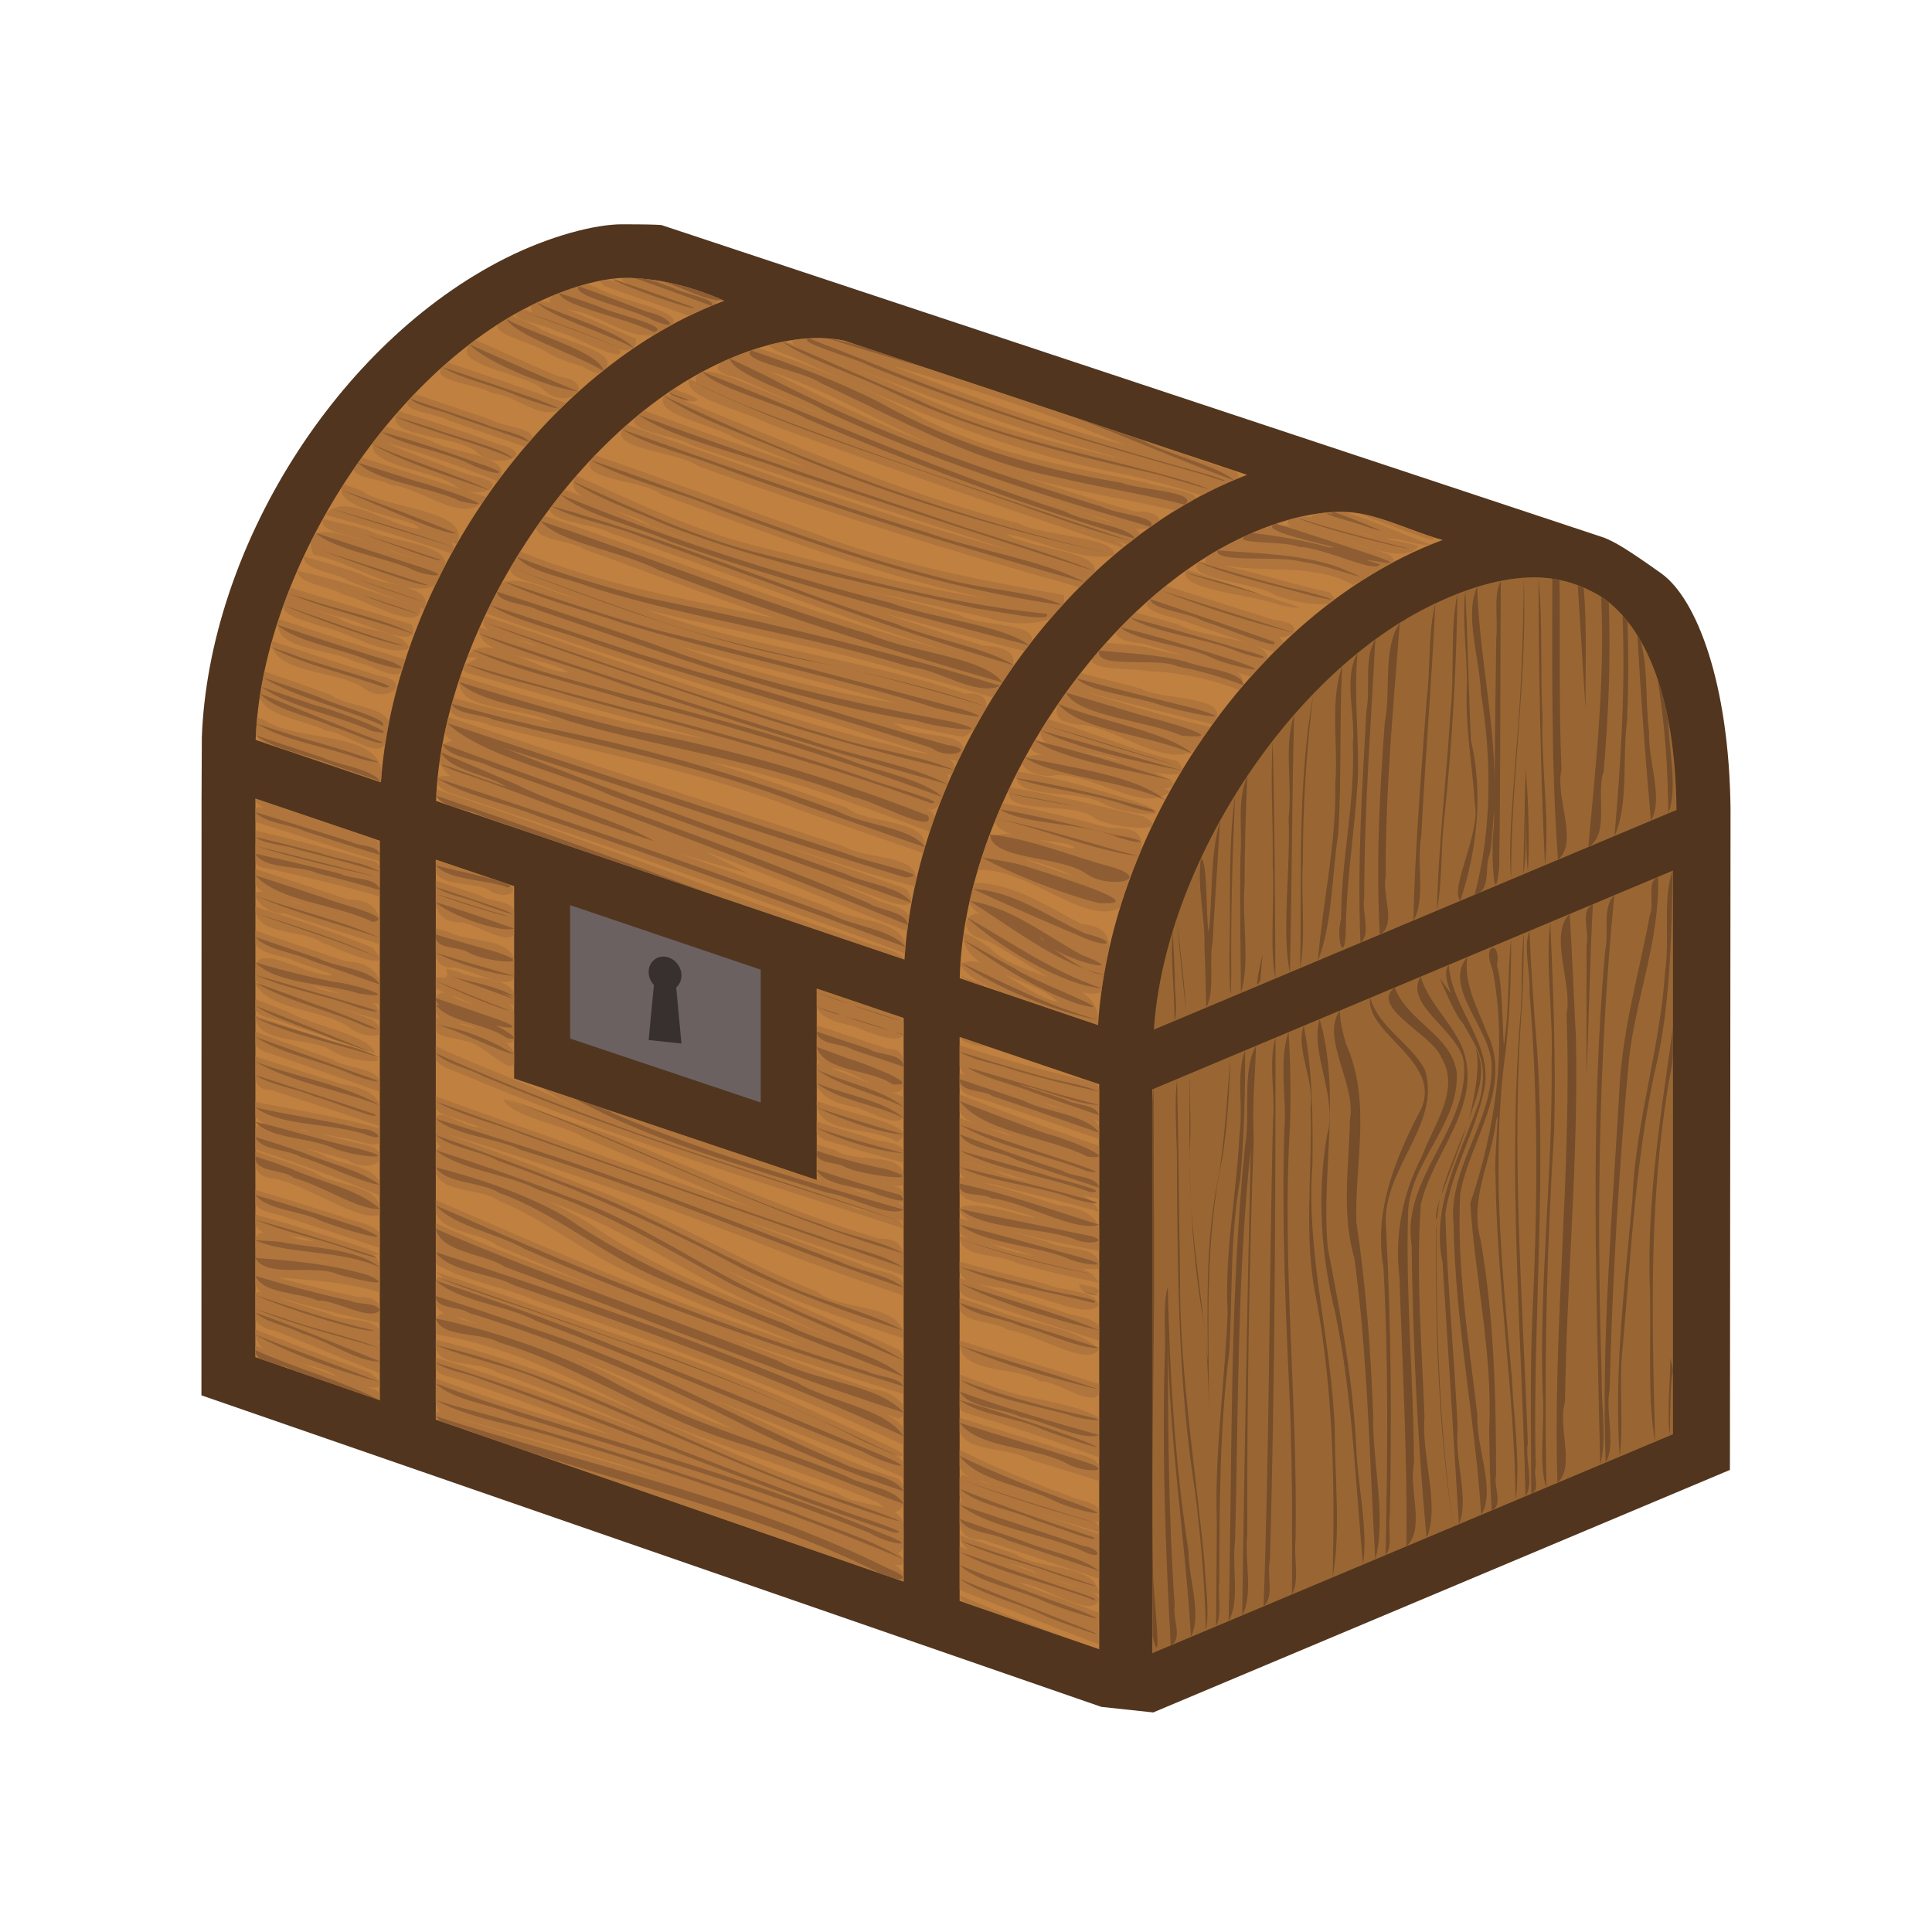 <svg height="500" viewBox="0 0 132.292 132.292" width="500" xmlns="http://www.w3.org/2000/svg"><path d="m13.82 50.535-.019 4.153-.008 40.857 61.622 21.332 3.549.381 39.491-16.606.042-45.226c-.089-8.593-2.305-14.427-4.749-16.167-2.444-1.74-3.141-2.116-3.863-2.426l-64.597-21.424c-.447-.03-.897-.047-2.699-.05-1.802-.004-4.895.777-7.967 2.319-11.529 5.789-20.335 19.875-20.804 32.858z" fill="#51351e"/><g stroke-width=".865" transform="matrix(1.156 0 0 1.156 -10.325 -10.35)"><g><path d="m24.06 56.257-.006 33.082 7.376 2.554v-33.141zm10.685 3.617v33.167l27.715 9.594v-33.379l-5.152-1.745v11.339l-17.921-6.014v-11.392zm31.028 10.504.001 33.404 8.268 2.862v-33.467z" fill="#bf8040" stroke-width=".007"/><g stroke-width=".007"><path d="m24.06 56.257c-.025.186.189.367.499.532-.221-.046-.402-.036-.499.086l-.001.763c2.464.754 4.901 1.595 7.371 2.331-.259-1.198.284-1.083-.53-1.397zm-.001 1.887c0.0 0-0.0.001 0 .001.068.238.035.555 0 .875v.952c.068.219.225.366.552.378 2.286.512 4.569 1.043 6.818 1.701-.05-.228-.026-.511 0-.795v-.882c-.067-.276-.249-.467-.68-.47-2.214-.646-4.446-1.233-6.691-1.76zm10.685 1.73v.716c.349.895 2.242.589 3.109 1.062 1.03.679 1.87.103 1.287-.29l-.693-.235c-1.234-.418-2.469-.836-3.703-1.254zm-10.686.558v.886c.091.203.259.351.469.468-1.12-.183-.003 1.367 1.271 1.282 1.872.624 3.751 1.223 5.632 1.818v-1.449c-.164-.73-.679-1.207-1.872-1.195-1.829-.615-3.659-1.229-5.499-1.809zm10.686.694v1.38c.122.643.515 1.09 1.538 1.084 1.021.195 2.696 1.343 3.103.696v-1.031-.344c-.179-.664-1.5-.519-2.032-.924-.868-.292-1.736-.584-2.61-.86zm-8.957 1.067c.41.097.816.198 1.128.368.534.175-.448-.146-1.128-.368zm-1.729.464v.01.172c.087 1.535 2.782 1.141 3.933 1.934.934.368 4.672 2.081 2.995.316-2.261-.944-4.597-1.684-6.928-2.432zm10.686 1.272c.011.155.007.321 0 .49v1.067c.072.479.329.822 1.112.777 1.156.189 3.075 1.373 3.53.607v-1.123c-.366-1.245-2.73-.966-3.929-1.601-.238-.071-.475-.144-.712-.216zm-10.686.148v.763c.316.683 1.618.666 2.351 1.054.657.244 2.043.687 2.246.807-1.363.22-4.494-2.041-4.598-.381-0.0.001 0.0.001 0 .002.929.266 1.856.538 2.784.812-.929-.268-1.858-.535-2.784-.811v.665c.064.128.174.221.311.295-.103-.032-.207-.062-.311-.095.738 1.596 3.876 1.514 5.475 2.555.604.524 1.643.705 1.898.436v-.34c-.069-.129-.204-.285-.423-.472-.764-.309-1.545-.574-2.332-.819.921.273 1.841.551 2.755.847v-.366c-.043-.309-.206-.529-.445-.692.149.042.297.085.445.127v-1.346c-.207-.735-.839-1.164-2.002-1.214zm11.284 2.253c.298.832-.359.383-.597.558v.624c.156.069.384.163.594.25-.307-.064-.505.088-.594.333v.718c.048.166.126.327.236.464-.026-.009-.055-.018-.081-.027-.052-.01-.103-.025-.156-.032v.78c.259.447 1.093.4 1.723.617.927.007 2.655 2.055 2.919 1.315v-.627c-.117-.229-.286-.423-.49-.593.254.055.437.003.49-.254v-.405-1.097c-.042-.208-.122-.389-.264-.528.088.032.176.063.264.095v-.712c-.35-1.01-2.389-.786-3.319-1.298-.242-.06-.484-.121-.726-.181zm.089.766c.966.348 1.931.696 2.897 1.044-.001-0-.002-0-.003-.001-.965-.348-1.929-.696-2.894-1.043zm-7.99.214c.577.17 1.154.339 1.732.507-.664-.108-1.321-.218-1.732-.507zm29.866.201v1.107c.297.689 1.241.908 2.192 1.121.986.403 2.594 1.071 2.961.522v-.707c-.033-.104-.077-.219-.134-.345-1.673-.566-3.346-1.133-5.018-1.699zm-32.081.029c.294.061.587.123.814.234.105.031.211.062.316.092-.377-.107-.754-.216-1.131-.326zm10.473.374c1.043.428 2.061.833.283.203-.101-.083-.194-.149-.283-.203zm-11.642.227v.001l-.001.618c.242.508 1.185.512 1.745.792 1.782.599 3.563 1.197 5.344 1.796-.276-1.088-3.668-1.605-5.108-2.446-.659-.257-1.319-.509-1.98-.76zm-.001.979c0.0.001-0.0.001 0 .002.082 1.794 3.406 1.185 4.618 2.129 1.172.68 4.198.828 1.681-.013-2.1-.706-4.2-1.411-6.299-2.117zm12.136.471c.277-.013.634.125 1.008.309-.353-.108-.716-.202-1.069-.294.02-.006.04-.009.061-.015zm21.113.091c.041.256.022.554 0 .855v.99c.034.179.098.336.217.457-.072-.027-.144-.055-.217-.082v1.303c.311.819 1.3 1.151 2.462 1.374 1.083.436 2.329 1.123 2.69.536v-1.189c-.251-.1-.501-.2-.752-.301.467.1.775-.032.752-.645v-1.209c-.068-.401-.288-.693-.923-.685-1.41-.468-2.82-.937-4.229-1.405zm-33.25.388v.733c.238.47 1.009.561 1.593.785 1.928.673 3.853 1.353 5.779 2.031v-.631c-.307-.86-2.032-.721-2.772-1.276-1.532-.55-3.067-1.094-4.601-1.642zm41.715.306c.31.46 1.508.616 1.488.504zm0 .496v1.203c.064.224.174.416.335.572-.112-.039-.223-.078-.335-.116v.826c.222.443.863.583 1.478.743 2.273.748 4.529 1.547 6.791 2.33v-.706c-.06-.179-.171-.321-.317-.438.106.036.211.074.317.11-.07-.257-.036-.587 0-.92v-1.013c-.057-.195-.174-.346-.399-.421l-.003-.002c-.001-0-.002-0-.003-.001-2.65-.612-5.275-1.324-7.864-2.167zm-31.028.045v.78c.236.467.948.622 1.515.867 8.529 3.61 17.403 6.293 26.2 9.159-.054-.247-.203-.421-.408-.553.136.037.272.075.408.112v-.746c-.069-.176-.196-.309-.362-.412.121.033.241.067.362.1v-.655c-.134-.224-.438-.317-.769-.391.327.052.625.051.769-.073v-.546c-.193-1.414-2.955-.687-4.051-1.475-.369-.11-.737-.222-1.101-.347.068.232.036.539 0 .849v.932c.052.161.156.283.344.344-.116-.029-.233-.06-.344-.085v.074l-16.337-5.482c1.108.692 2.255 1.298 3.428 1.849-.407-.185-.813-.373-1.215-.569-2.694-1.471-5.666-2.394-8.438-3.729zm-10.688.615v1.245c.065.427.285.742.942.74 2.147.704 4.297 1.401 6.431 2.145v-1.271c-.297-.764-1.221-1.068-2.325-1.242-1.684-.536-3.365-1.079-5.048-1.616zm34.119.699c.029.002.058.004.088.005.558-.01 1.487.527 2.331.945-.805-.321-1.61-.64-2.419-.949zm9.282.884c.005 0.0.009.001.014.001 1.51.523 3.018 1.05 4.528 1.574-.45-.103-.886-.216-1.204-.414-1.112-.388-2.226-.774-3.339-1.161zm-1.685.671v.996c.158.322.485.542.871.71-.291-.103-.582-.203-.871-.309v1.36c-.001.387-.001.774.007 1.154 1.376.349 2.844.817 4.281 1.25-.841-.162-1.657-.341-2.269-.671-.673-.192-1.346-.386-2.019-.579v.668c.069.172.202.295.374.386-.124-.029-.249-.06-.374-.088v.907c.241.492.964.587 1.694.7 1.043.234 4.448 1.218 1.771.609-.804-.288-3.299-.787-3.465-.316v.107c.036.137.202.326.551.583.069.02.139.038.208.057-.253-.065-.505-.133-.759-.197v.808c.095.176.265.295.475.381-.158-.041-.317-.081-.475-.121 0.0.001-0.0.001 0 .002.05 1.332 2.358 1.003 3.385 1.583 1.612.456 3.243.834 4.884 1.17-.22-.37-.572-.641-1.005-.85.368.05.707.06 1.005.015v-.333c-.175-1.071-2.202-.732-3.086-1.269-.751-.212-1.504-.418-2.257-.621 1.77.437 3.553.818 5.343 1.175v-1.378c-.283-.82-1.165-1.201-2.409-1.326-1.444-.471-2.894-.93-4.362-1.319.408.059.819.115 1.127.251 1.891.448 3.778.912 5.644 1.456-.178-.426-.515-.732-.95-.965.325.073.642.136.95.189v-3.137c-2.783-.938-5.53-1.978-8.269-3.037zm-31.028.108v.707c.241.436 1.006.502 1.541.73.721.26 3.069 1.066.969.376-.615.117-2.278-1.173-2.51-.521v.438.901c.078.145.187.269.308.368-.175.013-.266.148-.308.352v1.126c.275 1.268 2.679.929 3.766 1.714 2.813 1.167 5.184 3.177 7.983 4.391 3.236 1.575 6.638 2.762 9.954 4.15-7.425-2.362-14.561-5.505-21.704-8.593v.705c.339 1.245 2.649 1.193 3.656 1.998 1.982.846 3.97 1.675 5.966 2.489-3.237-1.197-6.477-2.392-9.622-3.82.001 1.401.081 1.218 0 2.407 1.594.992 4.053 1.368 5.927 2.173 7.376 2.548 14.714 5.252 21.787 8.561v-1.004c-.503-.734-1.828-1.077-.289-.553.138-.073.232-.156.289-.245v-.494c-.243-.486-1.091-.966-1.785-.991-2.841-.951-5.654-1.984-8.447-3.07 3.392 1.168 6.803 2.282 10.231 3.339-.06-.298-.032-.656 0-1.015v-1.111c-.046-.207-.138-.384-.305-.511-3.405-1.594-6.962-2.881-10.234-4.746 3.391 1.654 6.955 2.921 10.539 4.085.045-2.147-3.702-1.567-5.106-2.755-4.752-1.87-9.104-4.628-13.923-6.351-2.697-1.069-5.42-2.075-8.154-3.047 7.083 2.148 14.035 4.688 20.92 7.4 2.074.775 4.166 1.501 6.262 2.213v-.681c-.305-.786-1.811-.716-2.567-1.188-2.457-.863-4.887-1.803-7.314-2.748 3.287 1.161 6.586 2.288 9.881 3.425v-1.262c-.124-.565-.503-.939-1.426-.912-5.388-1.595-10.486-3.989-15.696-6.053-2.2-.739-4.4-1.479-6.601-2.218.555 1.099 3.454 1.446 4.885 2.317 3.326 1.384 6.621 2.846 9.969 4.176-6.3-2.168-12.575-4.406-18.847-6.651zm22.562.284v.194c.107 1.82 3.459 1.3 4.745 2.215.255-.118.38-.238.407-.356v-.094c-.122-.613-2.722-1.179-3.494-1.42-.554-.176-1.106-.357-1.658-.54zm-33.251.049v.834c.11.193.304.337.545.444-.242.026-.434.113-.545.301l-.001 1.226c2.463.797 4.965 1.712 7.374 2.733v-.715c-.34-1.138-2.469-1.069-3.458-1.734-2.327-.793.578.094 1.543.326.705.528 1.655.404 1.915.041v-.417c-.081-.132-.236-.271-.49-.41-1.005-.216-4.689-1.115-1.621-.486.711.049 1.805.639 2.111.228v-.802c-2.421-.691-4.91-1.076-7.374-1.569zm33.251 1.146v.689c.274.571 1.343.571 1.972.864 1.054.319 2.116.609 3.18.891v-.717c-.308-.592-1.546-.466-2.193-.811-.995-.276-1.985-.574-2.959-.917zm9.985.35c.657.193 1.321.315 1.581.542-.527-.179-1.055-.359-1.581-.542zm-40.71.127c.386.026.648.048.592.127-.192-.034-.391-.078-.592-.127zm-2.526 1.296v.919c.138.416.514.662 1.169.714 1.953.376 4.945 2.571 6.205 2.134v-.456c-.238-1.408-2.832-1.252-3.89-2.075-1.151-.44-2.313-.852-3.484-1.236zm26.187.369c1.949.659 3.92 1.263 5.873 1.892-1.965-.607-3.93-1.22-5.873-1.892zm7.471 1.363c.042.01.085.019.135.023.218.066.437.128.655.193-.27-.079-.533-.15-.79-.216zm1.184.333c.59.175 1.18.349 1.771.517-.468-.081-.931-.168-1.259-.361-.171-.053-.342-.104-.513-.156zm-34.842.229v.001l-.001.811c.225.423.872.532 1.469.684 1.977.618 3.938 1.287 5.906 1.936v-.813c-.261-.562-1.151-.666-1.851-.908-1.835-.591-3.67-1.18-5.524-1.71zm17.371.688c4.751 1.614 8.752 4.785 13.42 6.587 1.13.489 4.596 2.033 4.344 1.915-5.17-2.279-10.682-3.946-15.356-7.215-.776-.478-1.582-.905-2.409-1.287zm17.685.208c.436.129.873.256 1.311.381-.455-.08-.899-.17-1.224-.354-.029-.009-.058-.018-.087-.027zm-35.057.556v.55c.071.25.252.408.499.512-.255.033-.437.149-.499.398l-.001.463c0.0.001 0.0.002.001.003.063.296.032.66-.001 1.025v1.117c.051.222.154.406.352.521.03.012.035.012.062.023-.158-.022-.315-.016-.415.054v.625c.571.194 1.144.382 1.718.566-.574-.185-1.146-.374-1.718-.566v.884c.158.388.567.602 1.149.703 2.089.809 4.142 1.705 6.227 2.525-.064-.284-.03-.602 0-.905v-.696c-.027-.126-.078-.238-.172-.324.057.016.115.032.172.048v-.594c-.296-.883-2.127-.542-2.971-1.043-1.344-.389-4.827-1.519-1.752-.614 1.564.427 3.136.825 4.724 1.153v-.968c-.153-.404-.56-.597-1.24-.567-1.63-.326-3.245-.73-4.846-1.176 2.043.184 4.118.269 6.086.898v-1.496c-.052-.311-.163-.578-.389-.758.463.074.551.019-.587-.407-2.121-.69-4.251-1.355-6.399-1.955zm1.95 1.287c.486.031.958.066 1.272.217.143.029.153.033.279.059-.365.053-.956-.117-1.551-.275zm41.455.435c.042.011.087.02.128.032.809.131 1.726.418 2.638.705-.878-.162-1.742-.332-2.408-.645-.119-.031-.239-.061-.358-.091zm-40.078.967c.294.01.813.103 1.339.212-.444-.085-.89-.156-1.339-.212zm38.391.108v.548c.071.281.265.469.531.6-.177-.059-.354-.116-.531-.175v.737c.221.44.905.549 1.48.735 2.256.763 4.515 1.513 6.789 2.222v-.794c-.322-.651-1.582-.609-2.321-.96-1.621-.514-3.237-1.045-4.852-1.579.813.186 1.864.187 2.453.535 1.467.145 3.966 1.55 4.72.699-.337-.965-2.279-.804-3.149-1.246-1.71-.429-3.418-.863-5.12-1.323zm-36.001.338c.622.148.694.174 0 0zm4.973.245c.866.757.166.084 0 .541v.55.879c.091.228.27.393.518.506-.259.012-.437.146-.518.361v.643c.022.083.048.167.086.256 4.347.693 8.257 2.743 12.157 4.659 4.567 1.978 9.355 3.388 13.959 5.279.126.129.244.23.355.31-.901-.275-2.096-.344-2.7-.838-8.084-2.699-15.517-7.149-23.857-9.101v.472c.247 1.2 2.6.75 3.602 1.439 3.354 1.138 6.593 2.573 9.867 3.919-4.447-1.714-8.901-3.411-13.469-4.774v.681c.253.46 1.122.468 1.673.717 2.937.96 5.829 2.052 8.705 3.181-3.483-1.044-6.986-2.046-10.379-3.363v1.41c.041.252.125.472.283.637-.094-.03-.189-.058-.283-.088v.183c.021.175.112.301.245.397l.914.316c.319.072.636.145.847.294l1.193.413c1.836.637 3.672 1.273 5.509 1.907 6.337 2.188 12.677 4.365 19.006 6.579v-.4c-.08-.25-.302-.467-.572-.647.713.248.679-.25.254-.675.154-.044.258-.163.318-.347v-1.146c-2.281-.802-4.559-1.615-6.827-2.454 2.269.837 4.546 1.652 6.827 2.453-.006-.443-.234-.727-.581-.926.289.008.483-.195.581-.477v-.938c-.062-.2-.164-.385-.309-.524-3.723-1.234-7.203-3.046-10.778-4.635 3.706 1.494 7.441 2.916 11.087 4.554v-.849c-.121-.244-.36-.41-.646-.546.647.189 1.018.184-.116-.422-4.862-2.283-9.749-4.532-14.868-6.193-4.027-1.402-8.047-2.821-12.085-4.191zm38.099.723c.254 1.228 2.359.367.299.077zm-37.897.637c1.664.568 3.326 1.142 4.977 1.748-1.651-.604-3.313-1.179-4.977-1.748zm30.827.199v.668c.323.859 2.073.682 2.838 1.215 1.674.21 4.713 2.266 5.431 1.157-1.447-1.371-4.52-1.553-6.584-2.487-.562-.182-1.123-.368-1.685-.553zm-25.425.627c1.897.687 3.784 1.401 5.66 2.145-1.875-.744-3.763-1.457-5.66-2.145zm-14.147.427c.497.158.995.314 1.494.466-.499-.152-.997-.307-1.494-.466zm9.735.038c.002 0.0.003 0.0.005.001.923.299 2.242.723.282.162-.1-.065-.195-.117-.287-.163zm-8.147.456c.508.154 1.019.303 1.529.45-.511-.146-1.021-.296-1.529-.45zm-3.735.326c-.025.506.162.868.477 1.142-.159-.062-.319-.122-.477-.184v.456c.046.131.137.231.258.309l.834.289c.289.07.575.141.781.27l5.504 1.906v-.356c-.137-.342-.729-.38-1.193-.503.544.128 1.049.157 1.193.009v-.23c-.074-.136-.255-.318-.584-.556-2.279-.811-4.538-1.676-6.792-2.553zm17.544.291c1.115.416 2.226.842 3.332 1.279-1.107-.437-2.218-.863-3.332-1.279zm24.175.36v.043.15c.1 1.839 3.418 1.305 4.763 2.221.974-.059 3.257 1.678 3.506.645v-.48c-2.75-.88-5.514-1.713-8.268-2.58zm-23.032.922c3.329 1.219 6.497 2.821 9.686 4.357-3.389-1.088-6.416-2.99-9.686-4.357zm-15.948.442c.817.197 1.628.396 2.136.796-.713-.261-1.426-.526-2.136-.796zm20.015.309c-.173-.071-.004-.001.851.35.123.053.247.104.371.156-.006-.002-.011-.005-.017-.007-.516-.216-1.031-.428-1.204-.499zm18.965.342c.074.248.039.578 0 .91v.995c.059.183.178.322.407.379 2.651.78 5.273 1.657 7.862 2.622v-.825c-.018-.582-.065-.937 0-1.512-1.669-1.01-4.531-1.061-6.563-1.962-.572-.19-1.141-.393-1.705-.607zm1.36 1.42c.171.061.463.154.764.248-.255-.08-.51-.162-.764-.248zm-31.228.245c1.255.443 2.449.847.505.179zm32.136.048c.968.299 1.996.595.271.085-.091-.028-.181-.057-.271-.085zm-2.268.845v.001.783c.397 1.299 3.034.944 4.16 1.691 1.374.41 2.744.835 4.108 1.278v-.905c-.207-.423-.76-.594-1.392-.707-2.283-.743-4.59-1.409-6.877-2.141zm-29.748.016c.016-0.0.029.001.045.001 4.077 1.187 8.202 2.215 12.214 3.616-4.074-1.249-8.188-2.36-12.259-3.617zm35.78.18c.971.235 1.822.427.184.047-.062-.015-.123-.031-.184-.047zm-32.432.084c2.349.754 4.714 1.453 7.076 2.165-2.362-.711-4.727-1.41-7.076-2.165zm26.399 1.616v.001 1.003c.121.317.378.545.746.698-.083-.029-.213-.074-.266-.092-.249-.203-.401-.111-.481.102v.978c.055.212.141.38.252.424-.084-.032-.168-.063-.252-.096v.002 1.365c.098.567.423.972 1.354.94 2.304.773 4.608 1.547 6.914 2.316v-2.638c-1.131-.382-2.259-.773-3.385-1.17 1.119.378 2.257.7 3.385 1.054v-.189c-.031-.272-.207-.4-.363-.456.092.002.203.002.363-.005v-.666c-.26-.529-1.248-.529-1.831-.85-2.19-.796-4.356-1.669-6.437-2.721zm-19.322.549c.304.088.908.274 1.465.446-.488-.15-.976-.299-1.465-.446zm7.415.934c1.175.439 2.364.881.323.122-.108-.04-.215-.082-.323-.122zm12.947.319c.116.032.24.06.371.082.994.391.265.14-.371-.082zm-.222.533c1.07.42 2.151.815 3.233 1.204-1.082-.389-2.163-.781-3.233-1.204zm2.746.404c.85.326 2.64.972.828.313-.277-.101-.552-.208-.828-.313zm-3.205.415c.475.181.952.356 1.43.529-.478-.172-.955-.348-1.43-.529zm4.527 1.62c1.067.364 2.838.955.666.227l-.312-.105zm-4.886.297c.059.372.253.647.533.861-.178-.061-.356-.122-.533-.184v2.55c2.748 1.099 5.5 2.187 8.268 3.234-.066-1.304-.063-.622 0-1.887-1.52-.552-3.564-1.296-4.764-1.761 1.381.06 4.272 2.197 4.764 1.014-.065-.199-.208-.343-.397-.454.132.045.265.09.397.135-.159-1.878-3.564-1.406-4.947-2.4-1.108-.368-2.215-.737-3.321-1.11zm2.9 1.677c.641.148 1.265.307 1.719.587.742.253 1.485.507 2.227.76-.362-.091-.723-.182-.994-.338-.411-.14-.822-.281-1.234-.422-.573-.196-1.146-.391-1.719-.587zm-2.9 1.881c.03.188.135.322.284.425l.97.336c.331.077.658.156.887.306l4.598 1.592c-2.261-.848-4.52-1.704-6.738-2.659z" fill="#ab713b" opacity=".75"/><path d="m24.06 57.061c.578.663 2.017.701 2.928 1.129 1.479.474 2.952.964 4.442 1.402-.099-.594-1.146-.476-1.669-.76-1.901-.587-3.794-1.204-5.701-1.771zm-.001 1.474c.578.453 1.734.439 2.519.742 1.626.405 3.243.851 4.851 1.32-.914-.574-2.396-.71-3.515-1.106-1.281-.335-2.566-.657-3.856-.957zm0 .528c2.264.713 5.087 1.352 7.371 1.875-2.45-.651-4.907-1.278-7.371-1.875zm0 .459c.512.947 2.586.649 3.668 1.159 1.24.307 2.476.633 3.703.993-.186-.778-1.635-.598-2.346-.964-1.666-.432-3.344-.817-5.024-1.187zm10.685.692c.827.916 2.948.802 4.257 1.313.245-.042.193-.123-.024-.222l-.64-.217c-.847-.248-2.075-.512-2.351-.572-.414-.101-.828-.198-1.241-.303zm-10.686.593c1.409 1.557 4.823 1.702 6.955 2.761 1.44-.266-2.111-1.103-2.751-1.385-1.398-.47-2.798-.931-4.204-1.376zm10.686.694c.659.485 1.816.621 2.657.988.389.148 2.818.987 1.453.39-1.364-.477-2.734-.938-4.11-1.377zm0 .393c.968.429 4.633 1.509 4.235 1.316-1.419-.414-2.823-.879-4.235-1.316zm-10.686.112c2.252.994 4.94 1.668 7.371 2.501-2.16-.999-5.006-1.629-7.371-2.501zm10.686.386c.768.759 3.883 1.86 4.642 1.562-1.539-.546-3.084-1.072-4.642-1.562zm-10.686.64c2.369.89 4.981 1.638 7.371 2.689-2.276-1.118-4.916-1.872-7.371-2.689zm10.686 1.273v.188c.09.702 1.38.516 1.926.872 1.018.598 4.318.859 1.642-.028-1.194-.327-2.384-.669-3.568-1.032zm-10.686.151c.675.774 2.268.898 3.328 1.4 1.348.471 2.694.944 4.043 1.412-.584-.956-2.487-.969-3.617-1.536-1.252-.425-2.503-.85-3.755-1.275zm10.686.932c1.175.627 3.475 1.315 4.642 1.372-1.551-.446-3.102-.89-4.642-1.372zm-10.687.567c1.245 1.312 4.225 1.22 6.132 1.85 2.824.417-.36-.609-1.52-.696-1.552-.323-3.094-.695-4.612-1.154zm0 .743c1.638.75 3.741 1.134 5.555 1.751 1.176.471 2.728.647.59.044-2.043-.615-4.1-1.185-6.145-1.795zm11.611.1c1.239.447 2.478.893 3.718 1.34-.256-.164-.51-.284-.707-.366.165.054.377.121.707.215-.967-.627-2.494-.836-3.718-1.189zm-.924.24c1.089.605 4.204 1.839 4.382 1.774-1.476-.552-2.931-1.158-4.382-1.774zm-10.687.127c1.822 1.078 4.442 1.635 6.534 2.597 2.354.729-2.271-1.103-2.907-1.289-1.205-.448-2.41-.896-3.627-1.308zm33.249.566c1.204.497 3.027 1.033.816.283-.272-.095-.544-.189-.816-.283zm-22.562.347c.01.197.108.337.231.437-.072-.013-.143-.026-.231-.04.74 1.038 2.959 1.077 4.21 1.963.917.189.143-.343-.671-.752.972.25 1.69.178-.06-.421-1.158-.401-2.318-.796-3.479-1.187zm24.733.42c.795.377 4.501 1.427 1.821.591-.609-.19-1.216-.387-1.821-.591zm-35.42.034c1.289.84 3.188 1.338 4.71 2.016.583.181 3.172 1.109 1.41.416-2.03-.836-4.068-1.653-6.12-2.432zm33.249.053c1.005.479 2.252.694.402.137zm1.613.55c1.195.442 4.344 1.348 1.496.445-.497-.155-.996-.302-1.496-.445zm-34.862.092c2.106 1.071 4.969 1.555 7.373 2.387-1.022-.594-2.504-.833-3.685-1.263-1.23-.371-2.46-.745-3.688-1.124zm10.687.415c1.258.275 3.813 1.653 4.642 1.754-1.406-.849-3-1.5-4.642-1.754zm22.562.417c.077.817 1.501.663 2.139 1.075 1.004.333 2.008.668 3.013 1.001-.057-.813-1.465-.65-2.084-1.057-1.023-.34-2.045-.679-3.068-1.019zm4.589.011c.342.133.527.183.563.183v-.008c-.034-.022-.213-.087-.563-.175zm-37.839.303c1.474.974 3.747 1.382 5.533 2.14 1.065.477 2.892.816.662.074-2.064-.742-4.13-1.478-6.195-2.214zm33.25.591c.418 1.488 3.238 1.311 4.508 2.227 1.999.124-1.85-1.312-2.632-1.538-.624-.232-1.249-.464-1.876-.688zm8.466.285c.792.513 2.058.674 3.04 1.037 1.723.517 3.471.947 5.229 1.328-1.076-.476-2.583-.626-3.815-1.034-1.495-.407-2.973-.875-4.453-1.331zm-31.028.086c.616.661 1.929.874 2.789 1.361 8.131 3.373 16.564 5.926 24.926 8.651-5.893-2.054-12.047-3.868-17.951-6.062-3.302-1.196-6.562-2.505-9.763-3.95zm-10.688.5c2.011 1.19 4.985 1.683 7.373 2.587-1.954-1.18-5.026-1.675-7.373-2.587zm42.17.334c1.05.687 2.629.971 3.9 1.492 1.304.456 2.608.909 3.915 1.354-.206-.662-1.44-.58-2.057-.944-.897-.295-1.793-.592-2.689-.888 1.493.311 3.439 1.211 4.746 1.22-2.628-.66-5.211-1.484-7.815-2.234zm-8.92.126c1.33.993 3.518 1.427 5.152 2.237-1.223-1.052-3.557-1.455-5.152-2.237zm-33.25.339c.919.615 2.448.786 3.537 1.281.782.179 4.014 1.503 3.54 1.041-2.349-.803-4.715-1.557-7.077-2.321zm41.716.241v.001c.002.804 1.39.607 1.953 1.005 2.113.701 4.214 1.438 6.316 2.171-.832-1.12-3.139-1.197-4.52-1.918-1.246-.429-2.499-.84-3.749-1.258zm-8.466.232c1.222 1.017 3.564 1.27 5.152 2.081-1.202-1.075-3.5-1.377-5.152-2.081zm-18.464.904c7.921 2.939 15.484 6.824 23.616 9.194-1.289-.75-3.276-1.037-4.797-1.691-6.406-2.162-12.423-5.33-18.82-7.502zm4.188.048c4.658 2.568 9.863 3.885 14.884 5.543 1.359.172 3.634 1.491 4.544 1.003-5.803-1.681-11.653-3.327-17.215-5.707-.267-.152-.547-.272-.834-.377l-.69-.232c-.231-.074-.462-.148-.689-.231zm22.742.118c1.45 1.869 5.244 2.109 7.578 3.287 2.208.278-1.723-1.239-2.388-1.337-1.738-.629-3.465-1.285-5.189-1.95zm-31.028.022c1.469.822 3.47 1.269 5.143 1.948 7.515 2.657 15.03 5.314 22.571 7.895-1.281-.853-3.299-1.178-4.869-1.824-7.642-2.596-15.247-5.298-22.845-8.019zm-10.688.352c1.547 1.171 4.608.883 6.668 1.653 1.201.404.427-.408-.382-.381-2.074-.529-4.203-.788-6.286-1.272zm33.251.003c1.375.671 3.826 1.565 5.152 1.594-1.731-.488-3.446-1.028-5.152-1.594zm-22.562.664c1.143 1.005 3.524 1.112 5.053 1.852 7.68 2.367 15.041 5.627 22.661 8.165-.908-.765-2.59-.986-3.802-1.549-6.773-2.559-13.504-5.242-20.431-7.366-1.159-.372-2.319-.742-3.481-1.102zm-10.688.177c.855 1.025 3.245.924 4.635 1.571 1.124.499 4.288.779 1.51.037-2.063-.478-4.086-1.113-6.145-1.608zm41.716.171c2.093 1.262 5.126 1.794 7.569 2.766 1.951.345-2.501-1.005-3.156-1.248-1.475-.494-2.95-.989-4.413-1.518zm-8.466.185c1.299.727 3.838 1.454 5.152 1.511-1.731-.453-3.462-.92-5.152-1.511zm8.466.39c.552.903 2.337.953 3.357 1.515 1.628.574 3.272 1.104 4.911 1.644-.189-.72-1.537-.599-2.172-.997-2.051-.667-4.078-1.405-6.097-2.163zm-31.028.051c.888.745 2.603.918 3.712 1.523 4.955 1.772 9.776 3.889 14.419 6.367 3.086 1.492 6.328 2.633 9.583 3.695-2.08-1.145-4.991-1.741-7.303-2.883-4.326-1.977-8.476-4.347-12.97-5.946-2.464-.962-4.947-1.875-7.441-2.756zm-10.688.112c.331.799 1.883.708 2.7 1.185 1.547.46 3.389 1.45 4.674 1.653-1.177-.877-3.027-1.287-4.51-1.899-.947-.337-1.902-.65-2.864-.939zm10.688.784c1.436 1.168 4.23 1.395 6.086 2.35 4.058 1.316 7.7 3.546 11.419 5.579 3.356 1.611 6.799 3.038 10.21 4.527-2.084-1.345-4.947-2.257-7.328-3.425-4.334-1.842-8.137-4.762-12.614-6.302-2.561-.992-5.156-1.898-7.773-2.73zm31.028.016c2.163 1.139 5.267 1.555 7.761 2.469 1.431-.012-2.279-.841-2.742-1.047-1.669-.486-3.346-.949-5.018-1.422zm-8.466.013v.208c.098.567 1.132.452 1.612.72.803.502 5.392 1.07 2.542.167-1.405-.281-2.795-.641-4.155-1.095zm-33.251.328v.101c.055.891 1.694.653 2.288 1.184 1.64.43 3.916 1.954 5.087 1.832-1.269-1.178-3.612-1.618-5.332-2.412-.678-.243-1.358-.481-2.042-.705zm41.717.638c1.769.882 4.376 1.061 6.425 1.76 1.036.414 2.874.6.718.036-2.362-.671-4.76-1.207-7.143-1.795zm-31.028.014c.582.972 2.674.835 3.785 1.527 3.486 1.258 6.298 3.825 9.751 5.177 4.676 2.02 9.43 3.861 14.178 5.706-1.681-1.453-4.817-1.957-6.991-3.117-4.53-1.75-9.06-3.611-13.079-6.379-2.378-1.354-5.006-2.227-7.644-2.913zm22.562.143c.499 1.011 2.51.914 3.597 1.465.409.11 2.113.748 1.335.022-1.658-.449-3.298-.958-4.932-1.487zm8.466.822v.167c.086.664 1.359.362 1.886.699 2.014.237 4.987 2.046 6.383 1.569-2.744-.851-5.453-1.838-8.269-2.435zm-41.717.678c0.0 0-0.0 0 0 .001.716.894 2.628.915 3.814 1.492.935.427 5.36 1.701 2.449.453-2.081-.669-4.16-1.347-6.263-1.946zm10.689.62c1.132 1.26 3.63 1.631 5.248 2.567 7.306 3.196 14.848 5.809 22.467 8.148-.331-.58-1.497-.543-2.152-.887-8.251-2.555-16.294-5.723-24.182-9.235-.46-.199-.92-.397-1.38-.594zm31.028.204c1.471 1.229 4.612 1.05 6.703 1.75 1.052.511 2.533.072.541-.249-2.41-.524-4.835-.976-7.244-1.501zm-41.717.627c1.635.728 3.754 1.122 5.558 1.779 1.154.437 2.645.736.603.097-2.042-.663-4.094-1.295-6.161-1.875zm41.717.307c1.507 1.125 4.399 1.192 6.388 1.99.898.44 2.963.55.931-.012-2.435-.679-4.867-1.366-7.319-1.977zm-31.028.242c.345 1.437 2.87 1.438 4.088 2.256 7.876 2.875 15.638 6.075 23.627 8.633-1.503-1.695-5.207-1.832-7.452-3.071-6.732-2.663-13.618-4.94-20.263-7.817zm31.028.603c2.624.908 5.559 1.685 8.269 2.156-2.798-.552-5.552-1.293-8.269-2.156zm-41.717.074c1.804.85 5.152.557 7.375 1.612-1.311-1.125-4.002-1.133-5.841-1.507-.51-.056-1.022-.082-1.534-.104zm10.689.704c.797 1.189 3.215 1.215 4.637 1.964 7.808 2.666 15.573 5.499 23.078 8.94-1.153-1.7-4.393-2.015-6.286-3.164-7.021-2.904-14.208-5.384-21.429-7.74zm-10.69.34c.651 1.256 3.513.338 4.93.992.639.174 3.63.925 1.805.051-2.19-.665-4.465-.869-6.734-1.043zm41.718.533c2.289 1.022 5.329 1.479 7.931 2.138.752-.229-2.736-.639-3.428-.967-1.503-.382-3.006-.765-4.503-1.172zm-41.718.538c.484 1.067 2.522.959 3.711 1.459.977-.061 3.125 1.26 3.664.567-.217-.476-1.231-.302-1.739-.55-1.896-.419-3.777-.915-5.636-1.476zm10.69.042c2.389.977 5.075 1.764 7.584 2.679 5.949 2.019 11.895 4.091 17.504 6.95 1.073.539 4.002 1.693 1.227.513-4.94-2.366-9.951-4.591-15.169-6.283-3.714-1.289-7.42-2.602-11.146-3.859zm0 .237c1.358 1.232 4.163 1.441 5.971 2.395 6.52 2.435 12.924 5.17 19.385 7.758 1.141.679 3.646 1.308 1.135.222-6.05-2.546-12.135-5.012-18.234-7.438-2.731-1.037-5.485-2.013-8.256-2.937zm31.028.149c2.278 1.198 5.847 2.228 8.269 2.799-2.506-1.078-5.567-1.811-8.269-2.799zm7.336.486c.796.312 1.383.348 0 0zm-49.054.219c1.731.788 6.523 2.295 7.009 2.094-2.384-.526-4.696-1.324-7.009-2.094zm10.69.057c.003.8 1.387.595 1.948.993 5.842 1.804 11.479 4.186 16.921 6.965 2.864 1.398 5.822 2.599 8.845 3.606-.605-.992-2.545-1.056-3.711-1.697-5.991-2.522-11.671-5.786-17.87-7.809-2.034-.718-4.08-1.4-6.133-2.059zm31.028.408c.762.783 2.504.85 3.61 1.376 1.484.343 3.474 1.363 4.659 1.288-2.76-.876-5.519-1.755-8.269-2.664zm-41.718.353c2.278.961 4.938 1.597 7.376 2.333-1.75-.703-3.88-1.121-5.759-1.802-.539-.176-1.078-.353-1.616-.53zm0 .219c.634.599 1.907.779 2.777 1.241 1.46.422 3.514 1.773 4.599 1.645-2.455-.972-4.884-2.01-7.376-2.886zm10.69.348c.346 1.162 2.634.784 3.759 1.421 5.064 1.511 9.46 4.653 14.564 6.081 3.175 1.043 6.254 2.344 9.391 3.49-.534-.984-2.394-1.06-3.475-1.682-4.702-1.91-9.646-3.24-14.092-5.745-3.209-1.628-6.631-2.815-10.148-3.566zm-10.691.96c2.029 1.154 5.242 2.261 7.376 2.806-2.382-.949-4.949-1.822-7.376-2.806zm10.691.62c1.873.79 4.36 1.217 6.38 2.126 6.706 2.703 13.235 5.856 20.143 8.041 2.879.885-1.697-.771-2.612-1.058-8.121-2.653-15.552-7.168-23.911-9.109zm31.029.024c2.331 1.096 5.857 2.039 8.268 2.614-2.685-.938-5.525-1.727-8.268-2.614zm-41.719.27c0.0 0-0.0 0 0 .001.006.237.12.397.292.515l.954.33c.33.077.657.156.884.306l5.246 1.817c-2.156-1.125-5.012-1.894-7.376-2.968zm10.691.747c.644.483 1.799.595 2.628.959 8.221 2.878 16.234 6.322 24.493 9.099 1.495.155-2.41-1.028-3.289-1.387-7.977-2.802-15.73-6.231-23.832-8.67zm31.029 1.005c1.779 1.095 4.341 1.499 6.499 2.094.814.323 2.881.46.79.019-2.469-.557-4.919-1.218-7.289-2.113zm-31.029.224c1.048 1.021 3.228 1.217 4.704 1.878 7.04 2.177 14.14 4.218 20.982 6.974 1.064.655 3.157.972.896.089-7.371-3.088-15.092-5.206-22.708-7.585-1.3-.426-2.597-.865-3.874-1.357zm31.029.482c.565.986 2.507.968 3.628 1.507 1.43.241 3.629 1.44 4.64 1.069-2.778-.786-5.556-1.584-8.268-2.577zm0 .498c1.18.906 3.426 1.031 4.928 1.752.823.333 5.012 1.725 2.237.607-2.363-.86-4.754-1.642-7.164-2.359zm-31.029.007c2.018 1.116 4.903 1.487 7.264 2.267 6.922 2.065 13.795 4.344 20.45 7.163-1.91-1.213-4.546-1.949-6.768-2.88-6.561-2.358-13.213-4.447-19.95-6.241-.331-.106-.667-.202-.997-.31zm0 .954c.087.137.218.242.374.329l.991.343c.323.086.645.174.898.311l.008.003 3.256 1.127c6.981 2.275 14.207 3.857 20.792 7.197.001 0.0.001.001.002.001l.95.329c.515.061.678-.161-.469-.622-8.488-4.191-17.845-6.125-26.802-9.017zm31.029.388c1.108 1.507 4.339 1.412 6.21 2.345 1.12.701 3.326.588.935-.117-2.371-.778-4.769-1.467-7.146-2.228zm0 1.964c1.061 1.492 3.875 1.772 5.642 2.678.969.489 4.159 1.221 1.431.208-2.399-.856-4.78-1.773-7.073-2.886zm0 1.375c2.643.996 5.606 1.921 8.268 2.647-2.768-.845-5.539-1.682-8.268-2.647zm0 .578c1.049.938 3.013 1.199 4.427 1.837.832.245 4.028 1.495 3.511 1.034-2.661-.913-5.328-1.818-7.938-2.871zm0 .941c1.781 1.392 5.02 1.707 7.318 2.748 1.159.606 1.115-.154-.028-.318-2.42-.839-4.86-1.621-7.289-2.43zm0 .846c.367.831 1.958.778 2.811 1.248 1.819.61 3.638 1.22 5.458 1.827-1.116-.87-3.046-1.16-4.519-1.774-1.25-.433-2.502-.86-3.749-1.301zm0 1.265c1.644.834 3.801 1.292 5.642 1.975 1.102.412 4.046 1.242 1.26.317-2.302-.759-4.605-1.519-6.902-2.292zm0 .678c2.272 1.248 5.397 1.873 7.991 2.87.369-.107-1.675-.667-2.371-.942-1.875-.638-3.748-1.28-5.619-1.929zm0 .787c1.167 1.069 3.379 1.384 4.965 2.126.807.379 4.956 1.704 2.226.595-2.406-.882-4.816-1.758-7.191-2.722zm0 .82c1.297.922 3.3 1.366 4.865 2.097.95.457 5.241 1.915 2.078.657-2.325-.892-4.634-1.824-6.944-2.754z" fill="#835530" opacity=".75"/></g></g><g><path d="m45.976 25.413c-1.27-.004-3.351.507-5.659 1.666-8.551 4.294-15.891 15.964-16.243 25.7l7.421 2.512c.768-10.921 8.345-22.651 18.005-27.502.784-.393 1.565-.734 2.338-1.023-2.193-.958-4.165-1.347-5.863-1.352zm11.476 3.566c-1.858-.016-4.049.546-6.459 1.754-8.553 4.295-15.893 15.971-16.234 25.663l27.75 9.394c.685-10.979 8.299-22.828 18.02-27.709v-.001c.763-.383 1.522-.716 2.276-1l-23.859-7.947c-.47-.096-.968-.149-1.494-.154zm31.029 10.291c-1.858-.016-4.049.545-6.46 1.754-8.615 4.326-16.001 16.141-16.242 25.872l8.194 2.774c.694-10.973 8.304-22.811 18.019-27.689.802-.403 1.603-.751 2.399-1.043-1.939-.517-3.966-1.646-5.911-1.668z" fill="#bf8040" stroke-width=".007"/><g stroke-width=".007"><path d="m45.976 25.413c-.402.067-.185.22.296.41-.631-.173-1.215-.297-1.522-.289-.063.011-.129.025-.193.037-.077.051-.043.151.151.319 1.683.581 3.364 1.164 5.034 1.781.505-.246 1.008-.473 1.508-.676.195-.132.287-.26.215-.383-.417-.172-.828-.329-1.228-.461-.226-.074-.448-.14-.668-.203-.068-.019-.137-.038-.206-.057-.193-.052-.384-.099-.573-.142-.029-.006-.057-.014-.085-.021-.222-.049-.44-.091-.656-.128-.053-.009-.105-.017-.158-.025-.165-.026-.329-.049-.49-.069-.063-.008-.126-.015-.189-.022-.151-.016-.3-.029-.448-.039-.063-.004-.125-.01-.188-.013-.203-.011-.404-.018-.6-.019zm-2.296.361c-.599.161-1.249.381-1.934.66-.235.155-.333.315-.202.468-.268-.077-.497-.105-.676-.088-.147.069-.296.139-.445.213-.084.129-.06.297.075.46-.18-.073-.358-.148-.539-.219-.125.066-.251.13-.376.199-.55.461 1.636.677 2.187 1.064 1.233.294 4.072 2.004 3.925 1.194-.106-.046-.212-.093-.318-.14.734.213 1.265.154 1.231-.56-1.359-.587-2.715-1.181-4.085-1.744.088.018.171.036.272.054 1.641.204 3.37 1.781 4.933 1.431.355-.215.715-.417 1.077-.613 0-0-0-0 0-.001.5-.842-3.393-1.433-4.495-2.152l-.427-.157-.204-.072c-0.0 0-0-0-.001 0zm4.68.754c.371.125.711.245.933.35 1.81.658.031.011-.781-.282-.044-.021-.1-.045-.152-.068zm-9.113 1.135c-0.0 0-0.0 0-.001.001-.27.157-.539.321-.807.492-.372.651 2.24 1.104 3.01 1.746.968.513 2.052.743 3.074 1.127.009-.006.015-.012.023-.018.042-.034.084-.067.126-.1 1.318-1.172-2.899-1.794-3.993-2.645-.474-.208-.954-.403-1.432-.602zm2.529.353c.004 0.0.007.002.011.002.27.083.643.256 1.045.451-.351-.153-.704-.303-1.057-.453zm15.675.963c-.471-.004-.963.03-1.475.101-.167.074-.154.18.025.306-.189-.072-.379-.144-.568-.217-.285.053-.576.118-.873.194-.275.288 1.614.771 2.221 1.148 6.055 2.729 12.227 5.324 18.794 6.538 1.531.344 3.048.755 4.537 1.251.008-.004.015-.008.023-.012.072-.041.148-.081.227-.12.056-.029.111-.06.167-.088v-.001c.517-.259 1.032-.494 1.544-.707.389-.257.346-.495-.79-.739-1.745-.614-3.494-1.214-5.247-1.808l-8.98-2.991c-2.655-.877-5.308-1.755-7.956-2.65l-.153-.051c-0-0-0.0 0-.001 0-.049-.01-.099-.017-.148-.026-.07-.013-.14-.026-.21-.037-.001-0-.002-0-.003-.001-.052-.008-.105-.013-.157-.02-.074-.01-.148-.02-.223-.028-.001-0-.002-0-.004-.001-.12-.012-.241-.022-.361-.028-0-0-0.0 0-.001 0-.128-.007-.257-.012-.389-.013-0-0-0.0 0-.001 0zm-20.366.109c-.079.059-.157.121-.236.18-1.447 1.27 3.19 1.804 4.229 2.728 1.439 1.456 3.439-.41.944-.741-1.656-.698-3.293-1.442-4.937-2.167zm16.774.475c-.006.002-.012.004-.018.006-.207.073-.474.161-.732.247-.448.163-.905.351-1.372.563-.494.31-.483.645.917.968 2.242 1.012 4.502 1.985 6.779 2.919-1.708-.69-3.41-1.394-5.108-2.107-.939-.347-2.964-1.356-3.794-1.18-.087.047-.175.091-.263.14-.089.1-.125.25-.09.467.334.137.669.273 1.003.41-.475-.193-.95-.387-1.426-.579-.461 1.05 3.197 1.831 4.689 2.623 6.953 2.593 13.978 4.996 21.013 7.358.017-.162-.145-.292-.398-.407.219.067.437.136.656.202.001-.001.002-.001.003-.002.232-.185.466-.366.702-.543.052-.142-.048-.257-.234-.356.337.005.614-.028.831-.085.188-.134.378-.262.568-.39.076-.283-.363-.582-1.367-.555-2.272-.617-4.501-1.38-6.74-2.108 2.981.881 6.061 1.334 9.085 2.03 0.0 0.0 0-0.0.001 0 .387-.238.778-.467 1.173-.683.079-.49-2.12-.67-3.048-.99-4.727-.979-9.587-1.768-13.844-4.19-2.886-1.504-5.896-2.733-8.985-3.755zm-18.424.857c-.114.1-.228.2-.342.302-.648.837 2.133.968 2.969 1.508 1.301.063 2.944 1.692 4.059.945.115-.114.232-.226.348-.337 0-0.0 0-0.0.001-.001-2.338-.824-4.682-1.633-7.035-2.417zm26.329.191c4.654 1.358 9.296 2.791 13.759 4.698-4.682-1.271-9.25-2.915-13.759-4.698zm-18.294.064c.909.587 1.644.494 0 0zm15.926.022c5.405 2.091 10.861 4.067 16.466 5.557-4.41-1.04-8.814-2.182-12.945-4.085-1.162-.52-2.338-1.004-3.521-1.472zm-4.935.228c3.378 1.081 6.457 3.011 9.672 4.353-3.323-1.221-6.488-2.817-9.672-4.353zm-5.623 1.064c-.292.168-.302.315-.169.433-.104-.035-.208-.07-.313-.105-1.007 1.116 2.729 1.745 4.031 2.547.928.443 5.735 2.279 3.628 1.549-2.99-1.019-5.979-2.043-8.937-3.148-.177.141-.351.287-.526.433-.551.836 2.484 1.044 3.323 1.612 6.307 2.165 12.65 4.221 18.995 6.271-7.717-2.118-15.261-4.797-22.797-7.472-1.684 1.425 3.106 1.564 4.176 2.437 7.444 2.698 15.002 5.065 22.628 7.191.001-0.0.001-.001.002-.001.28-.282.563-.559.851-.829.568-1.288-3.801-1.438-5.168-2.301 1.328.086 4.594 1.747 6.374 1.222.125-1.083-4.297-1.11-5.706-1.884-6.82-1.728-13.251-4.627-19.75-7.246.711.102 1.344-.038-.276-.553zm-15.353.291c-.139.145-.275.295-.412.443-.232.645 1.817.72 2.453 1.147 1.506.511 3.008 1.032 4.511 1.549.001-.001.002-.001.003-.002.135-.159.269-.319.407-.475.18-.649-1.825-.713-2.465-1.143-1.497-.512-2.998-1.013-4.497-1.519zm-.938 1.026c-.001.001-.002.002-.003.003-1.178 1.53 3.366 1.405 4.537 2.363 1.174 1.219 3.859.207 1.456-.378-1.976-.722-3.976-1.378-5.99-1.987zm-.78.917c-.251.306-.499.616-.741.932-.394 1.392 3.505 1.649 4.776 2.508.131.106.273.19.419.256-1.954-.622-3.911-1.235-5.862-1.867-.162.226-.321.455-.478.685.055.545 1.657.578 2.226.943 1.854.165 4.471 2.553 5.634.723-.357-.115-.715-.227-1.073-.342 1.233.256 2.391-.565.208-.936-1.447-.484-4.7-1.72-4.961-1.921 2.204.638 4.368 1.41 6.502 2.252.001-.001.001-.002.002-.003 1.204-1.574-2.871-1.615-4.016-2.427-.873-.287-1.754-.551-2.637-.804zm28.218 1.349c3.508 1.396 7.035 2.743 10.606 3.966-3.579-1.208-7.102-2.562-10.606-3.966zm-15.807.344c-.054.056-.107.115-.161.172-1.067 1.309 3.201 1.306 4.092 2.162 6.393 2.288 12.749 4.827 19.426 6.175-4.816-.726-9.518-2.078-14.242-3.242-3.551-.957-6.879-2.55-10.222-4.051-.35.509-.142.898.336 1.225-.343-.134-.687-.268-1.03-.402-.304.372-.602.751-.892 1.138.075.836 2.668.864 3.626 1.443 6.615 2.205 13.085 4.825 19.737 6.926-8.04-2.192-15.783-5.29-23.67-7.95-.163.224-.323.449-.481.677-.07.75 2.1.774 2.813 1.285 3.816 1.37 7.595 2.843 11.439 4.135-5.117-1.12-10.326-1.991-15.201-3.988-.214.341-.422.687-.625 1.035.123.647 1.628.809 2.444 1.208 1.175.43 2.971 1.072.603.276-1.281-.458-2.655-1.11-3.548-.598-.316.577-.616 1.161-.899 1.751 6.763 2.36 13.59 4.524 20.474 6.498 1.976.629 3.94 1.303 5.938 1.856-.641-.106-1.356-.175-1.778-.389-8.394-2.061-16.516-5.083-24.703-7.818-0.0 0-0-0-.001 0-.001.002-.002.004-.003.006-.183.385-.07.643.198.833-.169-.056-.338-.112-.507-.168-0.0.001-0.0.001-.001.002-.089.588.294.967.895 1.249-.7-.146-1.291-.066-1.633.531-0.0 0-0.0 0-.001.001 1.247-.055.089.209-.195.535-.019.053-.039.106-.058.159.025.108.192.218.607.321 4.611 1.341 9.239 2.622 13.883 3.845-4.957-.925-9.826-2.249-14.636-3.752-0.0 0-.001-0-.001 0-0.0.001-0.0.002-.001.003-.597 2.183 3.875 1.733 5.436 2.756-1.962-.427-3.91-.917-5.841-1.468-0.0 0-.001-0-.001 0-.066.226-.131.452-.191.677.144.672 1.67.573 2.344.934 6.119 1.6 12.388 2.683 18.298 5.01 2.457.859 4.909 1.732 7.375 2.563.02-.069.041-.137.061-.206.421-1.817-3.375-1.468-4.588-2.464-2.706-.943-5.413-1.89-8.15-2.742 4.495.893 8.785 2.557 13.067 4.147.097-.294.196-.588.301-.881-.075-.206-.254-.367-.446-.486.077.022.145.043.24.069.159-.021.316-.122.459-.265.178-.467.367-.932.566-1.393-.003-.167-.033-.324-.103-.456.09.025.18.052.27.077.049-.11.095-.22.145-.33.079-.313-.078-.511-.359-.649.198.05.395.102.594.149.101-.214.202-.428.308-.64.146-1.146-2.948-.714-3.875-1.504-1.338-.431 2.855.528 3.844.703.219-.054.467-.232.694-.467.219-.403.447-.801.681-1.196.11-.559-.154-1.016-1.202-.9-6.209-2.091-12.805-2.726-18.963-4.985 5.352 1.321 10.793 2.279 16.075 3.892 1.505.422 3.006.859 4.502 1.313.001-.001.001-.001.002-.002.362-.583.74-1.157 1.132-1.719.276-.749-.061-1.258-1.71-1.347-1.99-.609-3.966-1.262-5.936-1.931 2.803.729 5.575 1.576 8.392 2.251 0-0.0.001-.001.001-.002.124-.165.248-.331.375-.494.544-1.208-3.031-.931-4.232-1.632-2.039-.579-4.101-1.097-6.163-1.618 2.586.614 5.186 1.173 7.772 1.76 1.121.394 2.812.5 3.8.055.256-.297.515-.59.78-.878.027-.152.024-.32-.017-.507-5.028-.889-10.058-1.857-14.85-3.683-4.322-1.479-8.587-3.122-12.909-4.601zm-14.897 1.727c-.001.002-.002.004-.004.006-.98 1.512 4.619 2.074 4.467 2.633-1.767-.165-4.357-2.257-5.545-.846-0.0 0-0.0.001-.001.002 2.517.693 5.017 1.449 7.484 2.304.001-.002.002-.004.003-.005.172-.299.098-.519-.043-.67.101.033.218.068.356.106.921-2.046-4.192-2.036-5.693-3.179-.34-.119-.68-.24-1.023-.351zm39.052.033c2.231.795 4.477 1.551 6.735 2.264-.525-.127-1.074-.255-1.402-.435-1.789-.58-3.565-1.193-5.333-1.829zm-23.012 1.511c.823.283 1.658.556 2.147.895 1.231.499 2.478.951 3.736 1.367-1.999-.644-3.967-1.376-5.882-2.262zm43.16.084c-.446-.004-.912.027-1.395.09-.352.082-.557.188-.456.253-.239-.045-.46-.06-.654-.052-.218.049-.438.106-.662.168-.155.108-.161.25.042.378-.44-.039-.877-.032-1.309.034-.655.242-1.331.535-2.025.883-.09.045-.178.096-.267.142 1.959.078 3.927.34 5.813.884.171.049.342.101.512.156.704.224 1.395.489 2.069.801.435-.265.877-.512 1.322-.749.174-.368-.579-.64-1.75-.899-.359-.12-.719-.239-1.078-.358-.017-.007-.034-.012-.052-.019 1.817.582 3.799 1.205 4.364.31-.654-.193-1.273-.285-1.889-.395.789-.16 1.788.437 2.621.317-1.739-.626-3.435-1.469-5.205-1.942zm-.402 2.935c-.17-.054-.341-.106-.512-.156-1.886-.544-3.856-.803-5.815-.883-.437.228-.871.471-1.301.736-.146.15-.17.28-.053.379-.146-.022-.293-.042-.44-.06-1.01 1.005 3.109 1.224 4.257 1.843.627.406 2.679.808 3.458.638.101-.077.203-.15.305-.225.004-.109-.092-.254-.32-.444-2.076-.427-4.091-1.126-6.161-1.551.073.001.143.003.224.002 2.455.398 5.202-.163 7.434 1.161-.128-.093.189-.211.502-.327.162-.104.324-.209.487-.309-.015-.011-.036-.021-.066-.031-.651-.3-1.318-.556-1.998-.773zm1.277-2.855c1.128.403 5.268 2.094 4.415 1.404-.018-.006-.036-.012-.054-.018-.057-.018-.114-.038-.171-.057-.197-.066-.395-.134-.591-.205-.036-.013-.072-.026-.107-.039-.226-.082-.452-.164-.678-.248-.212-.078-.423-.157-.635-.233-.085-.03-.17-.059-.255-.088-.129-.044-.257-.087-.386-.128-.502-.161-1.011-.299-1.534-.387-.001-0-.002-0-.004-.001zm-61.301.338c-0.0 0-0.0.001-.001.002-.202.845 1.664.887 2.471 1.314-1.168-.404-2.455-.74-2.968-.387-.078.15-.151.302-.227.453-.007.194.048.439.183.75 2.306.395 5.439 2.686 7.206 1.793.002-.002.004-.004.006-.007.195-.408.398-.813.608-1.215-.057-1.322-3.406-1.329-4.68-2.077-.866-.209-1.732-.418-2.598-.626zm59.787.276c.839.262 1.678.523 2.517.784-.385-.088-.773-.198-1.173-.365-.592-.185-3.084-.963-1.344-.42zm-15.05.306c.341.111.683.221 1.025.33-.38-.102-.749-.206-1.025-.33zm-41.378 1.058c1.18.408 2.842.982.866.33-.229-.085-.534-.204-.866-.33zm-4.493.584c-0.0 0.0 0.0 0 0 .001-.036.84 1.857.912 2.627 1.432 1.497.596 2.99 1.199 4.528 1.682.585-1.48-2.527-1.335-3.687-2.043-1.142-.402-2.302-.743-3.467-1.072-0.0 0-0-0-.001 0zm52.335.785c-.906 1.148 3.962 1.473 5.512 2.104 1.779.337 1.083.078-.223-.327-1.763-.592-3.526-1.185-5.289-1.777zm-39.4.017c1.145.45 4.076 1.441 1.172.437-.392-.142-.782-.289-1.172-.437zm-13.32.048c.063.807 1.876.877 2.66 1.38 1.446.337 4.681 2.371 4.654.811-2.423-.79-4.815-1.664-7.314-2.192zm51.459.884c-0.0 0-.001.001-.002.001-.391.314-.776.643-1.155.984-.05.431.725.709 1.708.929 1.447.489 2.891.989 4.333 1.494-1.278-.395-3.294-.588-4.086-1.095-.867-.247-1.735-.493-2.606-.726-0.0 0-0-0-.001 0-.388.369-.769.75-1.143 1.145-.039.379.518.589 1.509.682.859.229 1.713.477 2.564.734-.899-.173-1.766-.327-2.287-.516-.791-.121-1.589-.191-2.387-.249-.29.323-.573.655-.853.992.041.655 2.304.483 3.276.68 1.879.054 3.726.465 5.482 1.121.307-.431.219-.768-.112-1.04.262.086.525.171.787.259.313-.352.633-.695.958-1.032.083-.348-.193-.6-.661-.799.357.126.714.249 1.071.375 0-0.0 0-0.0.001-.001.181-.182.366-.358.551-.535-.011-.131-.118-.256-.283-.37 1.006.085 1.597-.834-.263-1.006-2.135-.672-4.269-1.345-6.401-2.027zm-51.875.113c-0.0 0-0.0 0-.001.001-.151.378-.295.757-.43 1.137.195.64 1.414.812 2.252 1.152 1.624.319 3.992 1.906 5.239 1.296-.368-1.105-3.065-1.004-4.218-1.786-1.528-.532-1.744-.622-.088-.098 1.252.122 5.1 2.306 4.461.484-2.396-.756-4.814-1.443-7.214-2.186zm-.679 1.858c-0.0.001-.001.003-.002.004-.487 1.881 3.123 1.7 4.587 2.564.816.05 2.161 1.084 2.695.577.074-.248.148-.495.228-.742 0-0-0-0 0-.001-2.52-.749-5.018-1.565-7.509-2.402zm19.556.37c1.205.383 2.443.761.506.162-.169-.053-.339-.104-.506-.162zm-5.585.808c.51.116 1.01.236 1.322.437-.441-.146-.882-.291-1.322-.437zm-14.373.131c-0.0.001-0.0.001-.001.002-.051 1.885 3.708 1.724 5.307 2.687 1.457 1.207 3.193-.3 1.027-.637-2.119-.659-4.229-1.345-6.333-2.051zm24.097.304c4.317 1.094 8.649 2.133 12.923 3.392-4.401-.774-8.713-1.896-12.923-3.392zm-9.582.568c1.105.285 2.343.509 3.032.975-.854.01-1.972-.541-3.032-.975zm-14.96.929c-.109.515-.203 1.029-.28 1.539.418 1.162 2.646 1.313 3.927 1.965 1.022.018 3.116 1.773 3.52.734.065-.418.14-.837.223-1.255-.416-.952-2.571-.918-3.459-1.596-1.305-.48-2.616-.941-3.933-1.387zm48.354.09c-.448.573-.881 1.162-1.297 1.766-.321.71-.106 1.253 1.485 1.313 2.071.279 4.93 2.573 6.592 1.45.296-.45.602-.894.916-1.33-2.615-.567-5.156-1.408-7.719-2.164 2.604.694 5.214 1.367 7.832 2.006.002-.003.004-.005.006-.008.042-.057.083-.115.125-.172.969-1.521-3.098-1.227-4.404-1.944-1.18-.3-2.361-.599-3.536-.916zm-22.801 1.49c.809.259 1.619.515 2.429.769-.81-.255-1.62-.511-2.429-.769zm22.529.308c.937.297 3.723 1.186 1.223.452l-.613-.207zm-19.632.61c.882.277 1.764.55 2.647.822-.883-.272-1.766-.545-2.647-.822zm-17.557.207c-.08.32-.153.639-.22.958.1.178.274.328.471.451-.007-.002-.011-.003-.018-.005-.266.051-.461.15-.595.281-.059.324-.111.647-.157.969.11.305.335.605.642.838-.319-.026-.606-.001-.754.092-.012.119-.026.239-.036.358.081.123.237.272.492.452 9.125 3.056 18.201 6.256 27.225 9.596 0-.001 0-.002.001-.003.007-.091.014-.182.022-.273.012-1.801-3.208-1.579-4.611-2.482-2.943-1.077-5.898-2.126-8.855-3.16l4.212 1.206c-.74-.384-2.28-1.117-2.514-1.28 4.006 1.445 7.904 3.161 11.877 4.687.036-.287.076-.575.12-.862-.271-.671-1.61-.72-2.297-1.165-.72-.313-3.304-1.323-1.33-.607 1.278.349 4.721 2.148 3.48.135-2.518-.907-5.052-1.767-7.571-2.67 2.677.86 5.329 1.8 8.052 2.508.021-.095.043-.189.065-.284.221-1.627-2.889-1.274-4.221-2.068-7.823-2.57-15.667-5.074-23.48-7.674zm-11.32.023c-.035.354-.061.705-.079 1.055.094.184.261.321.467.431l1.16.393c.314.085.623.172.875.296 0.0 0.0.001 0.0.001.001l4.903 1.659c.011-.157.029-.315.042-.473-.018-2.613-4.978-1.847-6.937-3.218-.144-.048-.289-.095-.433-.143zm46.838.097c-.131.203-.26.406-.387.611-.131.376.029.637.364.828-.253-.074-.499-.149-.727-.23-.091.155-.18.311-.269.467.042.23.393.372.752.455-.084-.006-.113-.011-.214-.017-.435.004-.715.07-.878.167-.058.106-.113.212-.17.318.084.412 1.038.907 1.987.716 2.202-.146 5.306 2.366 6.776.943-.136-.05-.253-.09-.359-.124.203-.024.417-.104.588-.29.002-.003.004-.006.005-.009-.295-.265-.695-.491-1.163-.692.659.135 1.286.192 1.543.048.041-.069.08-.138.121-.206-.007-.12-.097-.282-.297-.497-2.622-.622-5.089-1.741-7.673-2.488zm-14.809.65c.771.236 1.543.469 2.315.701-.772-.232-1.544-.465-2.315-.701zm3.434 1.036c.489.145.98.288 1.47.432-.49-.143-.98-.287-1.47-.432zm-6.149.235c.351.093.917.26 1.482.429-.493-.146-.987-.29-1.482-.429zm19.707.07c.814.127 1.63.255 2.14.507-.691-.18-1.419-.343-2.14-.507zm-3.98 1.113c-.631 1.727 3.59 1.003 5.004 1.865 1.346.766 5.231 1.024 1.894-.121-2.263-.713-4.549-1.385-6.898-1.744zm-32.246.709c1.186.432 4.759 1.693 1.506.542-.501-.182-1.004-.361-1.506-.542zm31.78.23c-.632 1.754 3.65.739 5.003 1.796.659.483 3.297.811 3.458.429.002-.003.003-.006.004-.009.034-.11-.129-.276-.587-.51-2.615-.611-5.218-1.277-7.879-1.706zm-33.947.125c-.005.075-.009.15-.013.225.015.26.147.441.347.577l1.196.405c.414.094.825.191 1.106.375l25.074 8.488c-.505-.68-1.935-.761-2.804-1.205-8.341-2.848-16.54-6.093-24.907-8.865zm33.51.824c-.156.352-.304.705-.446 1.059.081.349.459.586.973.756-.552-.043-1.037.034-1.39.337-.216.596-.415 1.194-.592 1.792 2.897-.192 6.354 3.328 8.427 2.242.072-.399.233-.829.415-1.262.251-.715.524-1.425.823-2.128.165-.84-.16-1.414-1.824-1.337-2.11-.567-4.228-1.101-6.386-1.458zm-26.211.68c.834.312 1.638.614 2.191.82-.734-.262-1.463-.54-2.191-.82zm28.378 1.473c1.125.157 2.166.236 2.073.522-.629-.092-1.355-.321-2.073-.522zm-23.724.174c.197.059.387.116.587.174-.196-.058-.392-.114-.587-.174zm22.826.956c1.356.264 4.621 1.633 1.581.566-.53-.179-1.058-.367-1.581-.566zm-2.939 1.418c-0.0 0-0.0 0-.001.001-.107.399-.202.798-.289 1.196.126.248.351.463.595.642-.936-.114-1.265 1.195.369 1.547 1.072.504 2.425 1.467 3.712 2.202-1.317-.464-2.737-.901-3.514-1.793-.499-.264-.92-.68-1.495-.789-.05.782.386 1.321 1.046 1.751-.483-.156-.91-.165-1.24.097.841 1.419 3.51 1.837 5.255 2.591l2.899.981c.109-.911-.306-1.508-.982-1.96.438.113.839.137 1.177.021.014-.107.03-.214.046-.321.002-.014.004-.028.007-.041.107-.721.241-1.444.403-2.166.037-.807-.277-1.41-1.647-1.524-2.016-1.032-3.988-2.412-6.34-2.434zm1.246 2.361c.06.025.081.034.012.011-.004-.004-.008-.007-.012-.011zm.565 3.082c1.154.478 2.433.904 3.163 1.623-.957-.17-2.101-.985-3.163-1.623zm-2.659.028c.121.137.316.259.523.36l.819.278c.234.032.119-.09-.931-.448l-.401-.187z" fill="#ab713b" opacity=".75"/><path d="m46.538 25.43c1.516.536 3.029 1.082 4.539 1.637.362-.381-1.65-.708-2.285-1.064-.531-.172-1.045-.413-1.589-.52-.224-.024-.444-.042-.66-.053-.002-0-.003 0-.005 0zm-1.327.037c.18.298 5.222 2.041 4.806 1.692-1.595-.583-3.198-1.147-4.806-1.692zm2.999.164c1.19.374 2.419 1.112 3.628 1.133-.257-.112-.51-.215-.761-.312-.025-.01-.051-.02-.076-.03-.223-.085-.443-.162-.661-.236-.065-.022-.131-.044-.196-.065-.192-.062-.382-.12-.571-.173-.105-.03-.21-.057-.315-.084-.09-.023-.179-.045-.268-.067-.224-.054-.449-.103-.675-.146-.035-.007-.07-.014-.104-.02zm-5.001.279c-0.0 0.0 0.0 0 0 .001-.481.6 3.316 1.343 4.453 2.033 1.719.707.871-.286-.414-.522-1.342-.514-2.683-1.035-4.039-1.512-0.0 0-0-0-.001 0zm-1.161.399c0.0 0-0.0 0 0 .001.205.793 3.981 1.466 5.614 2.314 1.147-.331-2.595-1.126-3.291-1.533-.772-.265-1.548-.523-2.322-.781-0.0 0-0-0-.001 0zm-1.321.569c.898.871 4.039 1.777 5.754 2.696-.826-.962-4.032-1.876-5.754-2.696zm-.92.47c1.951.74 4.364 1.565 6.357 2.443-2.072-.931-4.207-1.713-6.357-2.443zm-.881.503c.589 1.004 4.02 2.043 5.736 3.066-.124-1.082-4.26-2.216-5.736-3.066zm17.914 1.143c-.751.256 2.677 1.126 3.601 1.632 6.434 2.622 13.102 4.568 19.782 6.44 1.916.684 1.499.329-.154-.126-6.821-1.878-13.572-4.014-20.113-6.726-1.039-.407-2.076-.816-3.116-1.22zm1.1.004c2.186.69 4.393 1.31 6.582 1.991-.77-.224-1.532-.493-2.293-.764l-2.341-.78c-.64-.187-1.286-.347-1.945-.446-.001-0-.002-0-.003-.001zm-2.655.198c1.033.861 4.54 2.034 6.481 2.992 4.991 2.324 10.337 3.658 15.686 4.86 1.163.321 4.954 1.484 1.862.434-5.369-1.57-10.959-2.471-16.068-4.851-2.669-1.11-5.299-2.309-7.961-3.434zm-18.547.156c.911 1.01 4.631 2.572 6.47 2.799-2.178-.882-4.322-1.845-6.47-2.799zm16.679.354c-.714.63 3.064 1.207 4.098 1.921 4.522 2.087 8.921 4.575 13.863 5.559 2.566.62 5.184 1.001 7.74 1.663.001-0.0.001-.001.002-.001.908-.769-2.802-.886-3.756-1.299-4.999-.831-9.909-2.275-14.347-4.767-2.438-1.247-5.011-2.193-7.599-3.077zm-1.262.487c.228.983 4 2.092 5.638 3.101 6.2 2.874 12.73 4.976 19.287 6.865.508-.604-1.975-.728-2.89-1.192-6.848-2.116-13.65-4.463-20.008-7.816-.673-.325-1.347-.65-2.028-.959zm-17.03.501c.942.628 2.9 1.059 4.266 1.618.989.438 4.334 1.431 1.375.308-1.876-.656-3.756-1.299-5.642-1.926zm15.414.279c.832.989 4.352 1.811 6.186 2.792 6.342 2.691 12.815 5.089 19.407 7.094-.206-.688-3.028-.994-4.111-1.605-7.312-2.365-14.342-5.462-21.482-8.281zm-.824.466c5.173 2.621 11.004 4.378 16.561 6.37 3.21 1.076 6.464 2.362 9.668 3.199-7.682-2.593-15.406-5.096-22.948-8.076-1.107-.469-2.195-.979-3.281-1.492zm-1.176.748c.23.349 2.315.821.323.137zm-.296.209c2.012 1.448 5.557 2.547 8.197 3.738 5.987 2.426 12.265 4.299 18.524 5.674-9.236-2.12-18.164-5.358-26.721-9.412zm-15.025.172c.436.466 1.867.683 2.687 1.053 1.463.497 2.923 1.004 4.384 1.506-.37-.501-1.868-.694-2.676-1.075-1.463-.499-2.93-.989-4.395-1.484zm13.537.962c1.968 1.406 6.306 2.314 9.207 3.457 5.949 1.973 11.912 3.904 17.881 5.816-2.824-1.163-6.536-2.145-9.682-3.269-5.815-1.96-11.65-3.871-17.405-6.004zm-14.477.083c1.941.85 4.793 1.541 7.023 2.496-.446-.579-3.547-1.311-4.894-1.84-.708-.224-1.418-.442-2.129-.656zm40.282.054c3.163 1.203 6.268 2.556 9.441 3.736-.721-.766-3.922-1.554-5.411-2.368-.33-.124-.663-.242-.996-.358l-.006-.002-1.602-.534c-.444-.145-.887-.291-1.329-.442zm-26.795.713c1.416.948 4.347 1.609 6.333 2.438 6.932 2.496 13.984 4.632 21.073 6.63-2.198-1.234-6.366-1.888-9.299-2.941-6.097-1.855-12.101-3.999-18.107-6.126zm-14.25.148c1.143.76 3.648 1.147 5.222 1.897 1.511.75 2.807.708.534-.031-1.895-.692-3.812-1.327-5.756-1.866zm-.562.722c1.897 1.114 4.74 1.961 7.06 2.772-1.928-.923-4.796-1.749-7.06-2.772zm12.958.952c1.876 1.111 5.307 1.9 7.68 2.935 6.583 2.461 13.291 4.694 20.277 5.665-1.556-.801-4.735-.915-6.961-1.562-7.176-1.779-14.007-4.673-20.996-7.038zm-13.768.157c0.0 0-0.0 0 0 .001 1.045 1.109 4.296 1.445 6.088 2.291 3.094.672-1.645-.972-2.662-1.197-1.142-.366-2.287-.719-3.426-1.095zm12.665 1.075c1.394 1.005 3.79 1.822 5.643 2.647 5.898 2.278 12.127 3.517 18.276 4.91 1.22.147 4.583.9 4.207.32-5.937-.586-11.689-2.267-17.459-3.698-3.701-1-7.187-2.599-10.667-4.179zm-13.731.528c1.764.677 6.249 2.764 6.877 2.573-2.278-.893-4.549-1.812-6.877-2.573zm13.06.288c1.354 1.176 4.502 1.877 6.554 2.801 6.931 2.466 14.075 4.278 21.188 6.125-1.407-1.172-5.727-1.581-8.201-2.52-6.656-1.688-13.191-3.791-19.542-6.407zm-.53.681c1.188.722 3.509 1.093 5.099 1.747 7.415 2.611 14.741 5.496 22.297 7.689-1.568-1.018-4.806-1.551-6.998-2.461-6.838-2.218-13.465-5.049-20.399-6.975zm-13.187.122c2.319.738 5.066 1.587 7.463 2.327-2.461-.858-4.952-1.629-7.463-2.327zm59.515.229c-.223.026-.137.094.005.155-.072-.021-.124-.037-.226-.065-.827-.068 1.518.536 2.062.743 2.555.867-1.026-.571-1.84-.833-0.0 0-0-0-.001 0-0.0 0-.001-0-.001 0zm-2.182.331c1.229.616 6.521 1.894 6.62 1.835-2.219-.566-4.442-1.124-6.62-1.835zm-44.799.204c1.133 1.308 4.89 1.807 6.964 2.894 6.694 2.53 13.512 4.712 20.393 6.669-1.081-1.516-5.466-1.788-7.856-2.842-6.589-1.981-12.975-4.552-19.501-6.721zm43.564.157c-1.538.432 4.651 1.539 3.152 1.398-1.499-.405-3.033-.678-4.575-.848-.002.001-.004.001-.005.002-.135.058-.27.119-.407.182-.819.493 2.492.286 3.184.641 1.565.053 4.54 1.616 4.82 1.027-2.63-.744 2.644.541-.365-.516-1.929-.645-3.859-1.287-5.803-1.887zm-56.907.543c1.163.989 3.786 1.379 5.588 2.1.854.48 2.744.624.921.016-2.171-.701-4.341-1.407-6.51-2.116zm2.806.054c1.151.424 4.746 1.784 4.634 1.555-1.543-.525-3.087-1.044-4.634-1.555zm-2.5.966c1.652.596 6.128 2.278 6.33 2.05-2.109-.685-4.219-1.37-6.33-2.05zm53.132.014c-.215.784 3.708.273 5.068.696 1.335.094 5.391 1.696 2.093.301-2.305-.799-4.759-.802-7.161-.997-0.0 0-0-0-.001 0zm-41.494.384c.711.902 2.933 1.24 4.327 1.789 6.2 1.943 12.68 2.776 18.885 4.715 1.732.143 4.004 1.795 5.408 1.142-6.871-2.157-13.889-3.782-20.937-5.228-2.598-.676-5.184-1.431-7.683-2.418zm40.359.316c1.827.81 4.665 1.419 6.921 2.043 2.479.541-.524-.346-1.423-.497-1.843-.477-3.677-.991-5.497-1.547zm-40.737.31c5.586 2.152 11.47 4.324 17.445 5.495 3.646.67 7.292 1.72 10.783 2.762-6.743-2.356-13.938-3.027-20.639-5.516-2.546-.869-5.062-1.822-7.59-2.74zm39.877.281c.682.284 5.556 1.612 4.384 1.263-1.433-.516-2.909-.887-4.384-1.263zm-48.927.436c1.126.45 6.159 2.098 2.5.835-.833-.279-1.666-.557-2.5-.835zm8.589.089c2.077 1.029 4.917 1.747 7.328 2.574 5.851 1.758 11.848 2.984 17.698 4.758.948.372 5.054 1.195 2.152.258-6.022-1.617-12.047-3.216-18.104-4.694-3.051-.881-6.065-1.884-9.074-2.896zm38.949.553c2.226.867 5.417 1.936 7.941 2.511-2.648-.834-5.297-1.665-7.941-2.511zm-39.292.084c.047.67 1.706.69 2.43 1.089 7.389 2.49 14.715 5.313 22.451 6.558 1.165.426 5.169.859 2.066.048-6.072-1.129-12.109-2.491-17.902-4.672-3.006-1.036-6.014-2.065-9.045-3.024zm-12.386.09c2.273.945 5.053 1.57 7.489 2.434-1.669-.872-4.1-1.343-6.129-2.013-.454-.139-.911-.268-1.361-.421zm4.448.115c1.052.485 5.132 1.696 2.106.692-.702-.231-1.404-.461-2.106-.692zm46.623.229c.058.628 2.367.803 3.109 1.298 1.184.324 4.78 1.878 4.213 1.224-2.433-.864-4.876-1.698-7.323-2.522zm-51.332.358c1.895.834 6.287 2.387 7.138 2.401-2.417-.688-4.769-1.568-7.138-2.401zm12.24.003c1.534.953 4.076 1.489 6.076 2.247 6.619 2.299 13.415 4.03 20.07 6.215 1.017.764 2.78.059.927-.18-4.946-1.354-9.807-3.008-14.769-4.32-4.127-1.239-8.199-2.655-12.304-3.963zm37.908.735c1.209.855 4.414 1.212 6.256 1.965 1.44.577 2.687.558.494-.026-2.239-.683-4.488-1.336-6.75-1.939zm-38.373.236c4.292 1.67 9.002 3.167 13.49 4.688 4.748 1.596 9.56 3.005 14.448 4.105-1.963-.872-4.948-1.222-7.276-2.019-6.959-2.032-13.8-4.446-20.662-6.774zm-12.171.189c1.144.987 3.518 1.354 5.23 2.025.571.299 3.266.974 1.635.186-2.302-.695-4.586-1.445-6.865-2.211zm49.975.15c.804.8 3.86 1.061 5.374 1.791.97.483 4.272 1.191 1.533.233-2.282-.738-4.576-1.453-6.907-2.024zm-38.106.334c2.492 1.153 5.708 1.976 8.469 2.988 6.419 2.14 12.874 4.18 19.397 5.98-2.172-1.154-5.68-1.686-8.329-2.662-6.547-1.992-13.041-4.156-19.537-6.306zm-12.258.832c1.864 1.027 4.537 1.591 6.734 2.386 1.732.101-4.306-1.445-5.462-1.961-.424-.141-.848-.284-1.273-.425zm11.861.116c2.619 1.286 6.314 2.048 9.363 3.039 6.304 1.55 12.496 3.511 18.593 5.734-1.22-1.097-3.867-1.501-5.683-2.252-7.309-2.562-14.934-4.033-22.273-6.521zm37.243.095c-.36 1.133 3.517.373 4.644.943 1.332.248 2.631.644 3.901 1.113-.031-.821-2.376-.99-3.425-1.397-1.675-.433-3.407-.493-5.12-.658zm-37.574.766c1.771.846 4.307 1.288 6.374 1.955 7.133 1.925 14.288 3.787 21.237 6.322 1.119-.005-2.794-1.08-3.656-1.427-7.849-2.742-16.008-4.429-23.956-6.849zm-11.954.831c1.876 1.187 4.828 1.814 7.081 2.859.448-.398-2.828-1.218-3.802-1.71-1.089-.395-2.181-.779-3.279-1.149zm48.184.054c.79.802 3.264 1.016 4.826 1.531 1.083.389 5.374 1.243 2.29.281-2.378-.581-4.751-1.178-7.115-1.812zm-36.611.209c1.303 1.265 4.516 1.53 6.599 2.34 5.574 1.607 11.376 2.357 16.801 4.481 1.248.22 4.904 2.29 4.414 1.097-5.764-2.249-11.708-4.004-17.798-5.112-3.374-.804-6.698-1.802-10.016-2.806zm-11.674.292c1.639 1.202 4.463 1.67 6.567 2.621 2.467.515-2.427-1.335-3.258-1.49-1.104-.375-2.209-.746-3.309-1.131zm47.659.342c.668 1.401 4.81 1.648 6.839 2.544 3.265.31-1.213-.903-2.501-1.245-1.446-.433-2.89-.873-4.339-1.299zm-47.73.063c.857.978 2.86 1.284 4.246 1.935.79.188 2.866 1.23 3.016.937-2.443-.901-4.843-1.911-7.262-2.872zm11.348.604c.276.633 1.751.592 2.501.945 6.155 1.533 12.413 2.729 18.344 5.045 2.394.837 4.783 1.688 7.186 2.497-.793-1.193-3.719-1.302-5.219-2.151-5.726-2.121-11.599-3.813-17.593-4.987-1.753-.396-3.49-.858-5.219-1.35zm35.914.001c1.283 1.588 5.528 1.85 7.956 2.95-1.471-1.297-5.588-1.949-7.956-2.95zm-36.207 1.133c2.23 2.028 6.566 2.809 9.644 4.261 5.933 2.21 11.914 4.284 17.885 6.39-.651-.95-2.659-1.114-3.906-1.711-6.811-2.394-13.615-4.814-20.321-7.492 7.956 2.563 15.862 5.292 23.866 7.701 1.881-.096-2.349-.917-3.172-1.306-7.994-2.627-16.01-5.186-23.995-7.842zm-11.269.04c1.629 1.002 4.137 1.355 6.086 2.072 3.401.816-2.023-.869-3.112-1.13-.995-.3-1.987-.613-2.973-.942zm46.657.069c2.123.719 7.341 2.288 7.748 2.368-2.579-.799-5.158-1.612-7.748-2.368zm-.204.332c1.951 1.002 5.91 1.908 8.36 2.368-2.784-.799-5.574-1.578-8.36-2.368zm-46.495.288c1.121.842 3.042 1.144 4.52 1.745.964.326 1.928.653 2.891.983-.705-.79-2.4-.926-3.527-1.435-1.294-.432-2.589-.863-3.883-1.293zm46.136.303c1.633 1.151 5.953 1.814 8.341 2.419-2.762-.866-5.529-1.727-8.341-2.419zm-35.08.193c-0.0 0.0 0.0.001 0 .001.328.834 2.023.887 2.916 1.387 8.29 2.925 16.516 6.026 24.653 9.352-.111-.832-1.664-.831-2.391-1.324-8.265-3.472-16.77-6.323-25.178-9.416zm-.092.515c.554 1.064 2.643 1.277 3.808 1.997.373.193-2.214-.762-3.217-1.112-1.576-.537.452.327 1.011.466 3.699 1.249 7.296 2.79 11.04 3.904-2.301-1.301-5.582-2.052-8.18-3.357-1.488-.631-2.97-1.277-4.462-1.898zm34.598.304c1.636 1.14 5.798 1.333 8.291 2.527-1.62-1.432-5.658-1.95-8.291-2.527zm-.625 1.198c1.715.643 4.472.899 6.538 1.598 1.595.573 2.806.549.445-.055-2.297-.642-4.628-1.165-6.983-1.543zm-34.174.036c0.0 0-0.0 0 0 .001 1.577 1.014 4.08 1.471 6.029 2.274 7.261 2.482 14.492 5.052 21.688 7.717-.816-1.058-3.058-1.217-4.411-1.926-7.724-2.812-15.491-5.515-23.306-8.065zm33.736.87c.869.245 6.22 1.18 2.627.49-.872-.18-1.75-.333-2.627-.49zm-33.813.161c.394.728 1.851.749 2.676 1.194 1.387.483 2.776.959 4.166 1.432l9.458 3.201c-5.406-2.022-10.827-3.994-16.3-5.828zm38.041.675c.791.164 3.086.705 1.032.225l-.515-.114zm-4.659.127c1.432.933 4.871.766 6.987 1.658 1.823.582 1.812.136-.098-.118-2.289-.556-4.564-1.145-6.889-1.54zm6.711.338c1.197.302 2.216.559.417.102zm-6.944.207c2.569.541 5.826 1.903 8.456 2.232-2.824-.729-5.589-1.673-8.456-2.232zm8.602.213c.444.125.665.181.673.179 0-0-0-0 0-.001-.008-.006-.228-.068-.673-.179zm-8.969.726c-0.0 0-0.0.001-.001.001.156 1.543 4.085 1.248 5.659 2.29 1.267.992 4.213.418 1.531-.374-2.397-.629-4.713-1.646-7.19-1.917zm-.473 1.364c1.58.881 4.623 2.128 6.943 2.706 3.406.184-2.975-1.742-4.388-2.198-.836-.237-1.7-.363-2.555-.508zm-.539 1.864c1.566.738 4.424 1.99 6.567 2.89 1.666.719 1.993.201.086-.253-2.188-.98-4.173-2.504-6.653-2.637zm-.174.714c2.074 1.314 4.574 3.21 6.888 4.048-.645-.31-1.348-.787-1.885-1.189 1.523.946 4.452 1.428 1.637.342-2.18-1.169-4.122-2.804-6.64-3.201zm6.888 4.048c.408.196.787.324 1.069.311-.35-.073-.708-.18-1.069-.311zm-7.085-3.094c1.829 1.726 5.748 4.065 8.025 4.221-2.899-.962-5.409-2.746-8.025-4.221zm4.37 1.211c.013.001.056.025.135.079.039.064.09.126.148.188-.187-.156-.309-.268-.283-.267zm-4.582.133c1.811 1.302 4.446 3.034 6.938 3.843 2.932.728-2.976-1.448-3.865-2.141-1.043-.532-2.033-1.173-3.073-1.702zm-.14 1.34c2.082 1.524 5.718 2.972 8.174 3.412-2.868-.784-5.51-2.145-8.174-3.412z" fill="#835530" opacity=".75"/></g></g><g><path d="m99.751 43.154c-1.821.017-3.918.592-6.266 1.771-8.363 4.2-15.566 15.455-16.202 25.012l30.954-13.01c-.072-6.884-1.907-10.818-4.329-12.543-1.272-.824-2.674-1.238-4.157-1.231zm8.275 17.369-30.845 12.964v33.391l30.845-12.97z" fill="#bf8040" stroke-width=".007"/><path d="m100.06 43.16c.021 5.682.117 11.366.387 17.042.288-2.666-.23-5.855-.149-8.707-.13-2.741.021-5.767-.238-8.335zm-.869.019c-.018 3.548-.175 7.337-.513 10.965-.129 2.256-.424 4.837-.235 6.901-.031-5.968.975-11.894.748-17.866zm1.69.055c-.002 5.55-.069 11.105.335 16.645 1.252-1.028-.184-3.734.21-5.324-.164-3.747-.067-7.497-.119-11.246zm-3.05.129c-.46.833-.157 2.302-.27 3.425-.04 2.805-.075 5.611-.101 8.417-.039-3.853-.916-7.636-1.029-11.486-.769 1.604.149 4.277.223 6.297.641 3.96.657 8.045-.376 11.939l.291-.122c.633-.424.302-1.633.609-2.29.194-.947.302-4.127.24-1.569-.193.946.001 5.314.316 2.366.089-5.658.055-11.317.096-16.976zm4.556.256c.156 2.372.332 5.441.466 7.332-.028-2.397.092-4.798-.114-7.19zm-6.661.336c-.199 1.728.114 3.792.095 5.646-.119 2.342.324 4.648.47 6.968.352 1.721-1.522 5.051-.856 5.74h.001c.994-3.065 1.361-6.347.627-9.511-.147-2.945-.184-5.897-.337-8.842zm-.463.174c-.46 2.097-.159 4.746-.419 7.047-.226 3.908-.715 7.799-.798 11.716.328-1.743.222-3.805.456-5.666.451-4.353.702-8.721.761-13.097zm8.514.175c.227 4.953-.315 9.894-.763 14.819l.002-.001c1.289-.765.428-3.11.905-4.465.291-3.333.426-6.682.306-10.026l-.303-.233c-.006-.004-.011-.009-.017-.013h-.001c-.036-.023-.073-.045-.109-.068zm-9.827.395c-.434 1.714-.275 3.847-.515 5.717-.321 4.35-.682 8.7-.784 13.063.756-1.251.159-3.443.472-5.035.226-4.585.621-9.159.827-13.745zm11.091.712c.178 4.359-.108 8.719-.476 13.061 0-0.0 0.0 0.0.001 0 .85-1.857.448-4.609.742-6.804.083-1.968.095-3.939.026-5.908zm-13.192.437c-1.04 1.52-.507 3.987-.892 5.889-.308 4.183-.527 8.385-.294 12.578l.002-.001c1.016-.578.108-2.37.349-3.477-.022-5.007.445-10.002.835-14.989zm14.073.747c.203 3.662.474 7.318.8 10.97l.001-.001c.768-1.303-.196-3.595-.109-5.276-.242-1.785-.029-3.678-.51-5.389zm-15.524.232c-.708 1.133-.262 2.866-.529 4.231-.255 4.573-.546 9.157-.351 13.738h.001c.651-.516.056-1.84.221-2.691-.003-5.099.395-10.188.658-15.278zm-1.054.818c-.859 1.464-.111 3.635-.281 5.353.152 3.476-.696 6.896-.696 10.372-.338 1.376.244 2.745.284.62.033-3.034.559-6.029.715-9.051.059-2.431-.247-4.867-.023-7.295zm-.906.768c-.747 2.041-.232 4.637-.41 6.905.071 3.545-.743 7.021-1.033 10.539l.001-.001c.857-2.118.828-5.112 1.207-7.557.205-3.291.051-6.594.235-9.887zm18.679.77c.426 2.628.616 5.289.634 7.95.552-1.45.07-3.565.005-5.31-.024-.223-.059-.445-.101-.665-.056-.259-.114-.513-.177-.759-.109-.409-.234-.815-.36-1.216zm-20.397.877c-.939 5.297-.685 10.836-.772 16.236.347-1.91.032-4.283.162-6.36-.009-3.303.211-6.598.61-9.876zm-1.135 1.238c-.615 1.85-.098 4.127-.326 6.118.131 2.902-.428 6.83.079 9.136.111-5.084.127-10.17.246-15.254zm-1.265 1.539c-.153 2.385.039 4.9-.004 7.342.127 2.161-.195 4.954.164 6.734-.028-4.692-.041-9.385-.161-14.076zm14.978 1.67c-.044 2.079-.101 4.157-.138 6.236.213-1.11.091-2.456.178-3.66-.05 1.056.089 5.436.146 2.124.008-1.57-.042-3.138-.186-4.701zm-16.484.423c-.63 1.421-.276 3.156-.407 4.726-.041 2.706.01 5.411.028 8.117.561-1.817.053-4.328.215-6.419.007-2.142.074-4.283.163-6.423zm-.721 1.122c-.409 2.889-.271 5.951-.326 8.908-.045 1.021.056 4.698.097 1.734-.032-3.55.068-7.096.228-10.642zm-.897 1.534c-.604 2.085-.418 4.409-.671 6.596-.185-1.086-.044-4.228-.461-4.375-.233 1.675.255 3.481.212 5.207.052 1.205.074 2.415.104 3.623 0-0.0 0.0 0.0.001 0 .537-1.015.145-2.673.38-3.909.131-2.381.302-4.76.435-7.141zm26.809 2.947c-.601 1.64-.151 4.007-.443 5.937-.282 4.556-1.764 8.946-1.937 13.518-.454 5.067-1.095 10.152-.756 15.248.264-1.958-.077-4.428.189-6.574.51-5.779.776-11.613 2.128-17.277.701-3.571.76-7.228.82-10.852zm-.859.361c-.73.33-.185 1.543-.48 2.218-.65 3.492-1.665 6.933-1.82 10.51-.414 7.312-1.065 14.632-.807 21.962 0-0.0 0.0 0.0.001 0 .639-1.056-.039-2.98.235-4.312.163-6.513.542-13.029 1.142-19.516.395-3.662 1.843-7.141 1.729-10.863zm-2.592 1.089c-.736.692-.304 2.229-.539 3.274-.918 10.135-.506 20.312-.301 30.465.414-1.516.059-3.495.09-5.214-.302-9.515-.184-19.045.75-28.525zm-1.269.533c-.787.367-.186 1.657-.376 2.421l-.009 7.857c.151-3.425.196-6.855.385-10.278zm-1.381.58c-1.251 1.218.187 4.154-.178 5.926.33 9.258-.826 18.503-.544 27.764l.001-.001c1.088-.955-.011-3.362.449-4.773.095-7.189.802-14.369.649-21.557-.133-2.453-.211-4.908-.376-7.359zm-23.279.303c.141 1.474.503 5.104.567 5.393-.13-1.804-.338-3.6-.567-5.393zm22.136.177c-.299 2.513.18 5.534.076 8.235.082 6.564-.75 13.105-.525 19.674.15 1.735-.28 4.3.226 5.571-.153-7.04.008-14.081.452-21.108.107-4.125-.048-8.253-.229-12.372zm-1.234.519c-.393.963.073 2.467-.002 3.613.538 6.415.48 12.853.171 19.278-.146 3.482-.07 6.967-.062 10.45l.01-.004c.536-.222.101-1.085.253-1.563-.212-8.87.767-17.748-.068-26.606-.116-1.722-.23-3.444-.302-5.168zm-21.134.038c-.153 1.735.133 3.533.101 5.295.23-.706-.014-1.716.032-2.534-.034-.921-.08-1.841-.133-2.761zm20.803.101c-.204 1.62-.053 3.515-.236 5.209-.709 9.374.115 18.762.331 28.138l.001-.001c.524-.736-.036-2.171.137-3.127-.306-8.662-1.007-17.336-.339-26.0.068-1.405.098-2.812.106-4.218zm-.754.317c-.212 1.835-.104 3.931-.371 5.853-.148 1.819-.046-3.176-.471-4.231.284-1.569-.927-1.362-.262.191.9 4.638.171 9.438-1.316 13.875.288 4.457 1.323 8.851 1.122 13.343.016 1.614.049 3.229.141 4.841l.007-.003c.698-.3.099-1.416.256-2.067.005-4.666-.117-9.34-.912-13.95-.644-2.31.501-4.44.86-6.685.351-2.244-.096 2.114.023 2.907.072 6.418 1.121 12.781 1.185 19.2.306-2.214-.117-4.86-.214-7.226-.601-6.517-1.26-13.09-.344-19.614.219-2.138.303-4.287.294-6.435zm-14.718.839c-.071.451-.614 2.609-.136 1.625.045-.542.091-1.083.136-1.625zm12.121.253c-1.514 1.741 1.448 4.322 1.438 6.419.096 3.305-2.583 6.049-2.252 9.4.089 5.778 1.263 11.466 1.639 17.222 0-0.0 0.0 0.0.001 0 .893-1.421-.336-4.092-.225-5.891-.509-4.347-1.234-8.722-1.025-13.11.555-3.16 3.182-6.31 1.578-9.583-.544-1.426-1.381-2.872-1.153-4.456zm-1.098.461c-.608.715.859 2.76-.528.794-.432-1.057.816 2.158 1.354 2.645.851 1.528 1.547 2.252 1.016 4.534-1.07 3.139-2.931 6.198-2.211 9.659.332 5.167.655 10.334.968 15.502.637-1.445-.272-3.88-.071-5.63-.187-4.264-.622-8.539-.728-12.79.373-2.535 1.748-4.761 2.285-7.249.619-2.778-1.913-4.829-2.087-7.467zm-1.662.699c-1.053 1.685 2.344 3.227 2.559 5.117.304 3.914-3.708 6.786-3.097 10.772.079 5.792.347 11.585.885 17.353.822-1.829-.321-4.898-.121-7.168-.155-4.184-.513-8.396-.219-12.572.707-3.101 3.674-5.848 2.496-9.204-.616-1.557-2.012-2.68-2.503-4.298zm-1.539.647c-1.522 1.152 2.233 2.794 2.744 4.107 1.193 1.935-.459 4.03-1.118 5.86-1.16 2.211-1.649 4.704-1.346 7.186.175 5.314.479 10.626.408 15.945l.001-.001c1.134-.991.134-3.398.452-4.912-.02-4.869-.484-9.743-.358-14.603-.023-3.182 3.064-5.388 2.89-8.565-.334-2.21-2.921-3.008-3.673-5.018zm-1.45.609c-.33 2.194 4.687 3.908 2.813 6.96-1.417 2.781-2.601 5.799-2.031 8.989.308 5.68.242 11.373.126 17.058 0-0.0 0.0 0.0.001 0 .461-.534.112-1.623.253-2.373.115-5.674.075-11.356-.226-17.02-.333-3.381 3.322-6.115 2.302-9.35-.844-1.589-2.725-2.488-3.237-4.264zm-1.802.758c-1.161 1.63 1.016 4.379.592 6.514-.045 2.714-.51 5.481.267 8.141.807 5.913.894 11.899 1.241 17.851.679-2.458-.187-5.843-.126-8.633-.147-3.803-.429-7.6-.996-11.361-.092-3.513.905-7.163-.606-10.525-.194-.646-.349-1.309-.373-1.986zm-1.193.501c-.597 1.975 1.086 4.605.436 6.879-.604 3.518-.366 7.1.492 10.551 1.013 4.895 1.18 9.914 1.639 14.88.319-2.095-.327-4.714-.402-6.989-.199-3.97-.928-7.874-1.686-11.766-.393-4.506.796-9.116-.479-13.554zm-.943.396c-.51 1.319.638 3.248.403 4.805.128 3.858-.461 7.745.374 11.564.974 5.376 1.072 10.854.931 16.301.496-2.62.13-5.802.131-8.624-.156-5.307-1.724-10.495-1.324-15.828.027-2.745.021-5.514-.515-8.218zm21.867.112c-.705 5.048-1.529 10.101-1.375 15.221.105 3.01-.158 6.738.32 9.305-.186-7.438-.41-14.941.993-22.288.045-.283.058-.569.062-.856v-.61c-.004-.25-.007-.499 0-.748zm-22.767.267c-.596 1.627-.098 3.952-.252 5.843-.165 5.62.102 11.234.359 16.849.111 3.537.119 7.076.09 10.615.477-.809.098-2.19.218-3.234.141-8.178-.821-16.342-.333-24.516.061-1.853.032-3.708-.082-5.557zm-.772.324c-.438 1.399-.006 3.342-.154 4.938-.227 9.582-.206 19.17-.554 28.749 0-0.0 0.0 0.0.001 0 .656-.55.171-1.888.378-2.748.285-10.309.328-20.627.33-30.939zm-1.157.486c-.857 1.513-.305 4.064-.655 5.973-.939 9.338-.738 18.731-.97 28.101.698-1.199.177-3.231.388-4.76.197-7.758.109-15.539.929-23.264-.213 9.227-.377 18.456-.511 27.685.673-1.225.139-3.254.301-4.812-.012-7.852.109-15.705.386-23.551-.114-1.795.09-3.579.132-5.372zm13.009.122c.393 1.275-.354 4.045-.408 4.286.448-1.36 1.16-2.896.408-4.286zm-13.653.148c-.554 1.358-.094 3.403-.338 5.019-.17 3.51-.89 6.977-.698 10.507-.16 4.129-.781 8.234-.642 12.376-.009 2.071-.024 4.142-.049 6.214 0-0.0 0.0 0.0.001 0 .371-.686.089-1.808.195-2.671.01-4.537.024-9.078.59-13.588.199-3.412.035-6.846.651-10.227.235-2.536.291-5.084.291-7.63zm-.875.368c-.209 2.571-.335 5.358-.864 7.972-.579 3.335-.503 6.731-.466 10.102-.277-3.155-.809-6.292-1.007-9.451.11 2.331.33 4.656.732 6.964.247 1.749.292 3.584.34 5.303-.024-4.983-.249-10.008.795-14.918.307-1.975.418-3.975.471-5.971zm-2.337 8.623c-.038-.803-.063-1.606-.077-2.411-.003.805.027 1.609.077 2.411zm-.077-2.411c.002-.521.015-1.043.045-1.566.048-1.127-.115-5.448-.044-2.088-.02 1.219-.022 2.437-.001 3.655zm-.741-4.886c-.205 1.744.036 3.776-.01 5.632.043 6.291.098 12.602 1.076 18.834.346 2.723.577 5.463.638 8.208.236-1.15-.026-2.609-.068-3.894-.532-5.736-1.506-11.444-1.46-17.221-.069-3.853-.093-7.706-.176-11.558zm-1.392.584c-.047.309-.072.633-.086.964v1.704c.011.545.022 1.089.001 1.613.007 3.61.003 7.22-.001 10.83v10.641c.004 2.229.013 4.458.029 6.686.647 2.498.002-2.918.029-3.729-.133-7.445.14-14.892.043-22.339-.005-2.123-.01-4.247-.015-6.37zm18.559 2.143c-.481 1.17-1.522 3.763-1.49 4.091.494-1.365 1.055-2.706 1.49-4.091zm-1.588 4.365c-.4 1.042-.224 1.921-.079.355zm-.232 1.446c-.072 5.989.114 12.124 1.008 17.975-.82-5.825-1.011-11.706-.984-17.582zm-15.901 3.755c-.319 1.216-.086 2.805-.178 4.177-.161 5.696.039 11.391.358 17.078.737-.371.088-1.618.232-2.358-.362-5.214-.401-10.441-.4-15.666.076 5.868 1.019 11.672 1.363 17.521.659-1.302-.139-3.459-.145-5.082-.807-5.194-1.104-10.423-1.23-15.67zm29.772 4.226c-.014 1.514-.21 3.313-.029 4.597.011-1.392.051-3.638.177-3.669v-.252c-.025-.228-.106-.449-.148-.676z" fill="#835530" opacity=".75" stroke-width=".007"/><path d="m99.751 43.154c-1.821.017-3.918.592-6.266 1.771-8.363 4.2-15.566 15.455-16.202 25.012l30.954-13.009c-.072-6.884-1.907-10.817-4.33-12.543-1.272-.824-2.673-1.238-4.157-1.231zm-22.57 30.333v33.392l30.845-12.97 0-33.385z" opacity=".2"/></g><g><path d="m42.701 70.469 11.292 3.79v-7.869l-11.292-3.822z" fill="#6b6161"/><path d="m48.325 65.623a1.047.936 56.165 0 0 -.971.903 1.047.936 56.165 0 0 .311.773l-.311 3.259 1.943.209-.311-3.326v-0a1.047.936 56.165 0 0 .311-.706 1.047.936 56.165 0 0 -.971-1.113z" fill="#38302e"/></g></g></svg>